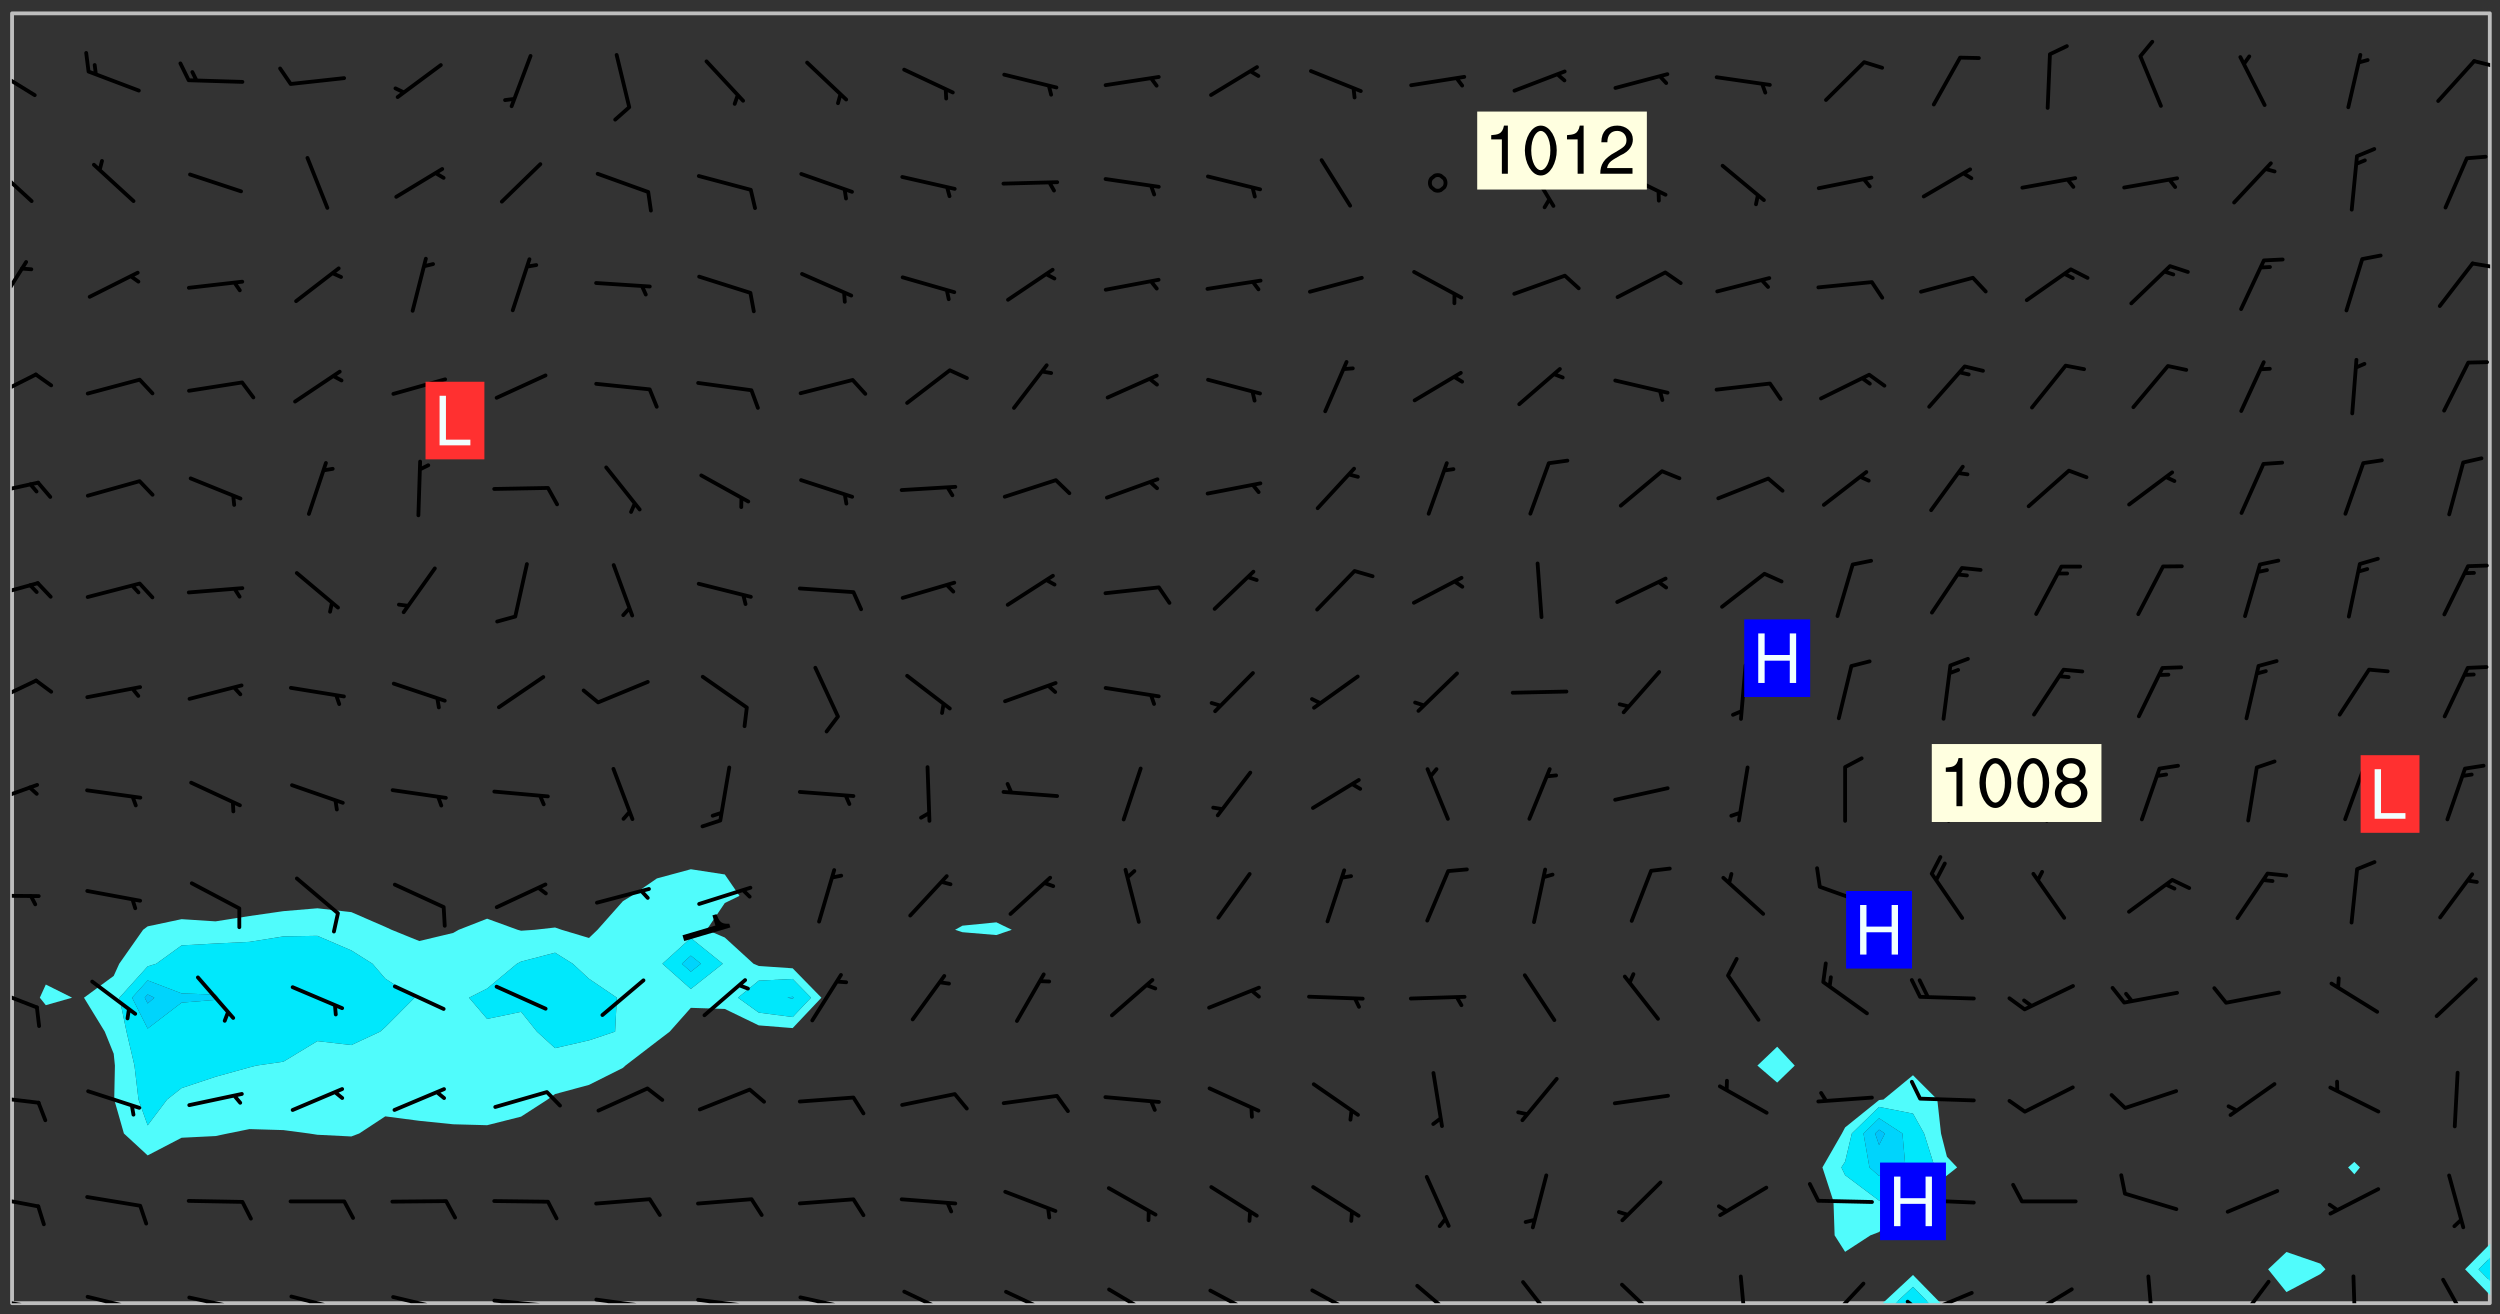 <svg xmlns="http://www.w3.org/2000/svg" role="img" xmlns:xlink="http://www.w3.org/1999/xlink" viewBox="142.45 309.95 326.84 171.84"><rect x="142.45" y="309.95" width="326.84" height="171.84" fill="#333333" stroke="none"/><defs><clipPath id="clip2"><path d="M 144 311.672 L 145 311.672 L 145 480.328 L 144 480.328 Z M 144 311.672"/></clipPath><clipPath id="clip3"><path d="M 144 311.672 L 468 311.672 L 468 480.328 L 144 480.328 Z M 144 311.672"/></clipPath><clipPath id="clip4"><path d="M 388 476 L 397 476 L 397 480.328 L 388 480.328 Z M 388 476"/></clipPath><clipPath id="clip5"><path d="M 390 478 L 395 478 L 395 480.328 L 390 480.328 Z M 390 478"/></clipPath><clipPath id="clip6"><path d="M 467 311.672 L 468 311.672 L 468 473 L 467 473 Z M 467 311.672"/></clipPath><clipPath id="clip7"><path d="M 144 479 L 148 479 L 148 480.328 L 144 480.328 Z M 144 479"/></clipPath><clipPath id="clip8"><path d="M 147 480 L 149 480 L 149 480.328 L 147 480.328 Z M 147 480"/></clipPath><clipPath id="clip9"><path d="M 153 479 L 161 479 L 161 480.328 L 153 480.328 Z M 153 479"/></clipPath><clipPath id="clip10"><path d="M 160 480 L 162 480 L 162 480.328 L 160 480.328 Z M 160 480"/></clipPath><clipPath id="clip11"><path d="M 166 479 L 175 479 L 175 480.328 L 166 480.328 Z M 166 479"/></clipPath><clipPath id="clip12"><path d="M 173 480 L 175 480 L 175 480.328 L 173 480.328 Z M 173 480"/></clipPath><clipPath id="clip13"><path d="M 172 480 L 174 480 L 174 480.328 L 172 480.328 Z M 172 480"/></clipPath><clipPath id="clip14"><path d="M 180 479 L 188 479 L 188 480.328 L 180 480.328 Z M 180 479"/></clipPath><clipPath id="clip15"><path d="M 187 480 L 189 480 L 189 480.328 L 187 480.328 Z M 187 480"/></clipPath><clipPath id="clip16"><path d="M 186 480 L 187 480 L 187 480.328 L 186 480.328 Z M 186 480"/></clipPath><clipPath id="clip17"><path d="M 193 479 L 201 479 L 201 480.328 L 193 480.328 Z M 193 479"/></clipPath><clipPath id="clip18"><path d="M 200 480 L 202 480 L 202 480.328 L 200 480.328 Z M 200 480"/></clipPath><clipPath id="clip19"><path d="M 199 480 L 201 480 L 201 480.328 L 199 480.328 Z M 199 480"/></clipPath><clipPath id="clip20"><path d="M 206 479 L 215 479 L 215 480.328 L 206 480.328 Z M 206 479"/></clipPath><clipPath id="clip21"><path d="M 213 480 L 216 480 L 216 480.328 L 213 480.328 Z M 213 480"/></clipPath><clipPath id="clip22"><path d="M 220 479 L 228 479 L 228 480.328 L 220 480.328 Z M 220 479"/></clipPath><clipPath id="clip23"><path d="M 227 480 L 229 480 L 229 480.328 L 227 480.328 Z M 227 480"/></clipPath><clipPath id="clip24"><path d="M 233 479 L 241 479 L 241 480.328 L 233 480.328 Z M 233 479"/></clipPath><clipPath id="clip25"><path d="M 240 480 L 242 480 L 242 480.328 L 240 480.328 Z M 240 480"/></clipPath><clipPath id="clip26"><path d="M 246 479 L 255 479 L 255 480.328 L 246 480.328 Z M 246 479"/></clipPath><clipPath id="clip27"><path d="M 252 480 L 254 480 L 254 480.328 L 252 480.328 Z M 252 480"/></clipPath><clipPath id="clip28"><path d="M 260 478 L 268 478 L 268 480.328 L 260 480.328 Z M 260 478"/></clipPath><clipPath id="clip29"><path d="M 273 478 L 281 478 L 281 480.328 L 273 480.328 Z M 273 478"/></clipPath><clipPath id="clip30"><path d="M 287 478 L 294 478 L 294 480.328 L 287 480.328 Z M 287 478"/></clipPath><clipPath id="clip31"><path d="M 300 478 L 308 478 L 308 480.328 L 300 480.328 Z M 300 478"/></clipPath><clipPath id="clip32"><path d="M 313 478 L 321 478 L 321 480.328 L 313 480.328 Z M 313 478"/></clipPath><clipPath id="clip33"><path d="M 327 477 L 334 477 L 334 480.328 L 327 480.328 Z M 327 477"/></clipPath><clipPath id="clip34"><path d="M 341 477 L 347 477 L 347 480.328 L 341 480.328 Z M 341 477"/></clipPath><clipPath id="clip35"><path d="M 354 477 L 360 477 L 360 480.328 L 354 480.328 Z M 354 477"/></clipPath><clipPath id="clip36"><path d="M 369 476 L 371 476 L 371 480.328 L 369 480.328 Z M 369 476"/></clipPath><clipPath id="clip37"><path d="M 381 477 L 387 477 L 387 480.328 L 381 480.328 Z M 381 477"/></clipPath><clipPath id="clip38"><path d="M 393 478 L 401 478 L 401 480.328 L 393 480.328 Z M 393 478"/></clipPath><clipPath id="clip39"><path d="M 391 479 L 394 479 L 394 480.328 L 391 480.328 Z M 391 479"/></clipPath><clipPath id="clip40"><path d="M 407 478 L 414 478 L 414 480.328 L 407 480.328 Z M 407 478"/></clipPath><clipPath id="clip41"><path d="M 406 480 L 409 480 L 409 480.328 L 406 480.328 Z M 406 480"/></clipPath><clipPath id="clip42"><path d="M 423 476 L 425 476 L 425 480.328 L 423 480.328 Z M 423 476"/></clipPath><clipPath id="clip43"><path d="M 434 477 L 440 477 L 440 480.328 L 434 480.328 Z M 434 477"/></clipPath><clipPath id="clip44"><path d="M 449 476 L 451 476 L 451 480.328 L 449 480.328 Z M 449 476"/></clipPath><clipPath id="clip45"><path d="M 461 477 L 466 477 L 466 480.328 L 461 480.328 Z M 461 477"/></clipPath><clipPath id="clip46"><path d="M 144 466 L 148 466 L 148 468 L 144 468 Z M 144 466"/></clipPath><clipPath id="clip47"><path d="M 144 453 L 148 453 L 148 455 L 144 455 Z M 144 453"/></clipPath><clipPath id="clip48"><path d="M 144 438 L 148 438 L 148 442 L 144 442 Z M 144 438"/></clipPath><clipPath id="clip49"><path d="M 144 426 L 148 426 L 148 428 L 144 428 Z M 144 426"/></clipPath><clipPath id="clip50"><path d="M 144 412 L 148 412 L 148 416 L 144 416 Z M 144 412"/></clipPath><clipPath id="clip51"><path d="M 144 398 L 148 398 L 148 403 L 144 403 Z M 144 398"/></clipPath><clipPath id="clip52"><path d="M 144 385 L 148 385 L 148 389 L 144 389 Z M 144 385"/></clipPath><clipPath id="clip53"><path d="M 144 372 L 148 372 L 148 375 L 144 375 Z M 144 372"/></clipPath><clipPath id="clip54"><path d="M 144 358 L 148 358 L 148 363 L 144 363 Z M 144 358"/></clipPath><clipPath id="clip55"><path d="M 144 343 L 147 343 L 147 351 L 144 351 Z M 144 343"/></clipPath><clipPath id="clip56"><path d="M 465 344 L 468 344 L 468 346 L 465 346 Z M 465 344"/></clipPath><clipPath id="clip57"><path d="M 144 331 L 147 331 L 147 337 L 144 337 Z M 144 331"/></clipPath><clipPath id="clip58"><path d="M 144 318 L 148 318 L 148 323 L 144 323 Z M 144 318"/></clipPath><clipPath id="clip59"><path d="M 465 317 L 468 317 L 468 319 L 465 319 Z M 465 317"/></clipPath><g id="surface2437" clip-path="url(#clip1)"><path fill="#fff" fill-opacity="0" fill-rule="evenodd" d="M 0 0 L 1000 0 L 1000 1000 L 0 1000 Z M 0 0"/><path fill="#d3d3d3" fill-opacity="0" fill-rule="evenodd" d="M162.152 355.867L161.918 356.16 161.977 356.395 162.094 356.566 162.27 356.801 162.562 357.148 162.676 357.207 162.793 357.035 162.852 356.801 163.027 356.625 163.492 356.449 164.191 356.449 164.426 356.742 164.715 357.559 164.773 357.734 164.949 357.965 165.301 358.199 166 358.898 166.172 359.074 166.406 359.422 166.641 359.832 166.93 360.414 167.34 360.879 167.57 361.113 167.805 361.289 167.922 361.52 168.098 361.812 168.27 362.977 168.27 363.211 168.328 363.5 168.387 363.617 168.504 363.734 168.852 364.145 168.969 364.316 169.145 364.492 169.32 364.727 169.438 364.898 169.609 365.25 169.668 365.484 169.902 365.891 170.137 365.832 169.961 366.008 169.902 366.938 169.32 366.938 169.086 366.824 168.738 366.938 168.621 367.055 168.562 367.348 168.504 367.523 168.387 367.695 167.922 367.988 167.863 368.223 167.805 368.336 167.805 368.98 167.863 369.152 167.863 369.562 167.922 369.621 167.922 370.027 167.98 370.434 168.098 370.609 168.156 370.668 168.387 371.309 168.328 371.602 168.328 372.301 168.27 372.883 168.27 373.117 168.211 373.348 168.156 373.699 168.156 375.621 168.211 375.738 168.637 375.738 168.27 375.855 168.246 376.207 169.137 377.375 170.879 377.914 172.219 378.273 172.219 378.812 172.309 379.621 172.844 380.336 174.363 380.605 175.254 380.52 175.344 381.684 175.879 381.863 177.039 381.684 179.094 380.699 180.254 380.336 182.133 380.16 183.828 379.98 183.648 380.699 182.133 380.785 180.883 380.875 180.078 381.145 179.004 381.953 179.273 382.672 179.809 383.57 179.629 384.195 179.363 385.004 179.629 386.082 180.254 386.98 181.059 387.16 182.309 386.98 182.043 387.703 182.141 388.207 182.195 388.5 182.195 388.672 182.254 388.965 182.254 389.371 182.43 389.488 182.781 389.605 183.188 389.605 183.48 389.43 183.594 389.312 183.652 389.195 183.77 388.965 183.828 388.789 184.18 388.324 184.41 388.148 184.586 388.09 184.762 388.148 184.82 388.324 184.938 389.312 184.992 389.781 185.051 389.953 185.168 390.188 185.344 390.246 186.16 390.305 186.449 390.305 186.566 390.539 186.625 390.945 186.684 391.297 186.684 392.402 186.801 392.695 186.918 393.043 187.207 393.742 187.383 394.094 187.965 394.848 188.316 395.023 188.488 395.082 188.957 395.316 189.598 395.781 189.945 396.016 190.238 396.191 190.531 396.246 190.762 396.309 191.578 396.656 191.871 396.832 191.984 397.004 192.336 397.355 192.453 397.531 192.977 398.172 192.977 398.461 193.035 398.812 193.035 399.16 193.094 399.512 193.152 399.801 193.27 399.859 193.441 399.918 193.617 399.918 194.199 400.152 194.375 400.27 194.551 400.559 194.727 400.793 194.84 401.027 195.133 401.258 195.25 401.375 195.25 401.785 195.309 401.84 195.598 402.074 195.832 402.191 195.891 402.309 196.008 402.48 196.066 402.598 196.297 402.832 196.355 403.008 196.59 403.066 196.707 403.125 196.59 403.238 196.531 403.355 196.531 403.473 196.414 403.766 196.297 404.055 196.297 404.637 196.473 404.754 196.59 404.812 196.648 404.93 196.766 405.047 196.879 405.105 197.055 405.453 197.113 405.805 197.172 406.211 197.172 406.387 197.113 406.562 196.996 407.262 196.996 407.434 197.113 407.609 197.406 407.902 197.812 407.902 197.988 408.02 198.105 408.191 198.223 408.484 198.223 408.719 197.695 408.719 197.465 408.484 197.23 408.484 197.055 408.543 196.996 409.242 197.055 409.59 197.172 409.766 197.348 410.176 197.465 410.406 197.754 410.875 197.93 410.93 198.453 410.93 198.688 410.988 199.445 411.629 199.504 411.922 199.504 412.156 199.562 412.215 199.793 412.562 199.793 412.914 199.676 413.086 199.676 413.379 199.969 413.668 200.262 413.844 200.434 413.902 200.727 414.078 201.02 414.195 201.602 414.602 201.891 414.836 202.184 415.012 202.402 415.172 202.418 415.184 202.648 415.359 203.289 415.883 203.465 416.117 203.582 416.293 203.758 416.469 203.871 416.641 203.871 417.281 203.988 417.457 204.457 417.574 205.039 417.691 205.273 417.75 205.504 417.863 205.797 417.98 205.91 418.039 206.496 418.391 206.785 418.562 206.961 418.625 207.137 418.68 207.312 418.738 208.012 419.09 208.301 419.266 208.535 419.32 208.824 419.496 209.059 419.613 209.699 420.02 209.992 420.137 210.164 420.195 210.398 420.254 210.809 420.312 211.039 420.371 211.273 420.488 211.332 420.66 210.922 420.836 211.391 420.895 211.449 421.188 211.562 421.422 211.738 421.477 211.973 421.535 212.148 421.594 212.555 421.711 213.195 421.945 213.312 422.117 213.371 422.352 213.371 422.527 213.312 422.645 213.254 423.051 213.488 423.285 213.605 423.344 213.953 423.461 214.594 423.691 214.77 423.809 215.059 423.926 215.234 424.102 215.469 424.566 216.051 425.672 216.227 425.848 216.574 426.023 216.75 426.141 217.102 426.258 218.148 426.781 218.383 426.84 218.848 426.953 219.141 427.012 219.605 427.188 220.363 427.77 220.598 428.004 220.945 428.469 221.121 428.645 221.41 428.879 222.227 429.578 222.52 429.754 222.809 430.043 223.102 430.219 223.395 430.508 224.09 431.148 224.266 431.324 224.559 431.559 224.848 431.793 225.316 432.082 225.957 432.664 226.305 432.898 226.539 433.191 226.887 433.539 227.238 434.004 228.172 434.996 228.52 435.402 228.637 435.578 228.871 435.637 228.984 435.754 229.629 435.93 229.859 436.043 230.094 436.102 230.387 436.277 230.617 436.395 231.551 437.094 231.957 437.5 232.191 437.676 232.598 437.852 232.832 437.969 233.648 438.316 233.996 438.551 234.23 438.668 234.523 438.957 234.754 439.074 235.512 439.426 235.863 439.598 236.094 439.656 236.387 439.773 236.621 439.832 237.492 440.008 238.309 440.008 238.777 440.238 238.949 440.297 239.824 440.996 240.289 441.113 240.582 441.172 240.758 441.23 240.988 441.289 241.457 441.348 241.805 441.406 242.156 441.465 242.562 441.523 242.855 441.523 243.027 441.582 243.027 441.812 243.203 441.988 243.496 441.988 243.844 442.047 244.195 442.105 244.895 442.223 245.535 442.223 246 441.988 246.293 441.812 246.465 441.695 246.875 441.523 247.164 441.348 248.098 440.883 248.566 440.59 249.09 440.297 249.555 440.125 250.02 439.949 251.07 439.484 251.359 439.367 251.77 439.25 252.059 439.133 252.586 438.957 254.102 438.258 254.684 437.91 254.973 437.852 255.266 437.793 255.613 437.676 256.488 437.445 256.84 437.328 256.953 437.328 257.188 437.27 258.062 437.035 258.297 436.977 259.109 436.977 259.461 436.918 260.277 436.801 260.449 436.742 260.801 436.688 261.094 436.629 261.324 436.57 262.141 436.395 262.316 436.336 262.664 436.336 262.898 436.277 263.363 436.16 264.121 435.988 264.355 435.93 264.703 435.93 265.113 435.812 265.402 435.754 266.688 435.695 266.977 435.695 267.387 435.637 267.617 435.578 267.793 435.578 268.668 435.461 269.074 435.461 269.484 435.344 269.832 435.344 270.184 435.23 271.055 435.172 272.805 435.172 273.852 435.461 274.262 435.578 274.551 435.695 274.902 435.812 275.191 435.93 276.242 436.102 276.531 436.16 276.824 436.16 277.117 436.219 277.289 436.277 277.699 436.336 277.871 436.395 277.988 436.453 278.105 436.453 278.223 436.512 278.574 436.57 278.688 436.57 279.098 436.637 281.02 437.031 282.945 437.426 284.465 437.875 286.16 438.594 288.305 439.398 289.91 438.68 291.34 437.875 292.5 436.797 293.75 436.348 296.785 435.629 298.66 435.27 300.805 433.922 303.039 432.668 305.539 431.41 307.234 430.961 309.02 430.781 310.18 430.512 310.805 431.051 312.145 430.781 312.859 429.793 313.844 428.449 314.289 428.27 315.094 427.91 316.969 427.371 318.754 426.922 320.004 426.652 321.164 426.562 322.863 426.473 324.824 426.203 326.074 426.113 326.613 426.113 327.238 426.023 328.129 426.023 330.273 425.844 332.684 425.664 335.273 425.574 336.969 425.754 338.578 425.844 340.008 426.203 341.168 426.922 343.043 427.91 344.203 429.438 344.469 430.152 345.098 430.242 345.453 431.141 345.988 431.68 346.523 433.207 347.598 433.566 348.133 433.566 347.328 434.102 347.418 435.809 348.133 438.504 349.023 439.309 349.918 440.297 350.633 441.555 352.418 442.094 353.938 441.914 354.293 443.258 355.902 442.453 356.883 441.914 357.152 442.184 357.469 441.969 357.688 441.824 358.488 442.273 358.938 441.914 359.293 441.914 359.828 441.645 360.367 440.926 360.902 440.656 361.527 439.668 362.688 440.117 363.527 440.488 364.922 441.105 366.617 440.926 368.223 440.926 370.008 441.016 370.188 439.309 370.723 437.965 371.527 438.234 372.02 439.082 372.422 439.488 372.332 440.027 372.332 440.387 373.047 440.836 373.758 440.566 375.188 440.566 375.547 441.555 375.992 442.812 376.707 444.156 377.957 444.785 379.652 445.414 380.367 445.234 380.547 444.695 381.527 444.605 381.977 444.965 382.062 446.223 381.797 446.852 381.262 447.031 381.262 447.57 381.977 448.555 382.242 449.094 383.227 450.082 384.027 451.16 383.762 451.52 383.672 452.418 383.047 454.75 382.691 456.816 382.602 458.609 382.422 459.328 382.332 459.867 382.332 461.305 381.352 463.188 380.992 464.895 380.457 465.793 379.652 466.961 379.387 467.5 381.441 468.754 381.527 469.113 381.172 469.652 381.082 469.473 381.082 470.281 381.172 471.719 380.727 472.434 379.652 472.527 379.387 473.242 379.922 474.141 380.727 474.859 381.887 475.668 383.227 475.938 383.672 476.297 383.316 476.746 381.527 476.656 380.277 476.207 379.562 475.488 378.938 475.398 378.762 478.988 378.574 480.297 467.934 480.297 467.934 311.703 412.664 311.703 412.664 360.785 413.426 360.91 416.715 361.453 418.738 364.289 418.738 367.043 421.09 367.375 423.438 367.707 427.488 367.707 426.109 371.867 424.086 372.574 422.062 373.277 421.52 373.621 418.926 375.238 418.738 375.355 416.715 373.277 415.984 370.535 413.312 368.457 411.938 364.957 411.871 364.875 409.914 362.203 412.664 360.785 412.664 311.703 294.422 311.703 294.422 403.117 294.539 403.148 294.672 403.16 294.746 403.234 294.852 403.281 294.941 403.34 295.027 403.398 295.117 403.457 295.414 403.754 295.473 403.844 295.504 403.961 295.531 404.078 295.547 404.215 295.516 404.332 295.457 404.422 295.398 404.508 295.355 404.613 295.309 404.715 295.281 404.836 295.281 404.98 295.457 405.25 295.605 405.398 295.68 405.484 295.754 405.559 295.797 405.664 295.859 405.754 295.918 405.84 295.961 405.945 296.02 406.035 296.066 406.137 296.109 406.242 296.168 406.328 296.285 406.508 296.359 406.582 296.422 406.668 296.48 406.758 296.523 406.863 296.582 406.953 296.641 407.039 296.703 407.129 296.762 407.219 296.805 407.32 296.922 407.5 296.996 407.574 297.055 407.66 297.129 407.734 297.219 407.793 297.324 407.84 297.473 407.84 297.605 407.824 297.738 407.84 297.84 407.793 297.914 407.719 297.961 407.617 297.945 407.484 297.945 407.336 297.898 407.23 297.871 407.113 297.824 407.012 297.797 406.891 297.754 406.789 297.691 406.699 297.648 406.598 297.605 406.492 297.574 406.375 297.559 406.242 297.547 406.105 297.633 406.047 297.691 405.961 297.812 405.93 297.855 406.035 297.871 406.168 297.871 406.285 297.93 406.387 297.988 406.477 298.078 406.535 298.227 406.684 298.285 406.773 298.328 406.879 298.316 406.98 298.402 407.039 298.508 407.086 298.594 407.145 298.684 407.203 298.758 407.277 298.641 407.305 298.535 407.352 298.449 407.41 298.375 407.484 298.316 407.574 298.254 407.66 298.227 407.781 298.18 407.883 298.137 407.988 298.105 408.105 298.094 408.238 298.078 408.371 298.078 408.52 298.105 408.637 298.152 408.742 298.195 408.844 298.254 408.934 298.328 409.008 298.418 409.066 298.492 409.141 298.582 409.199 298.641 409.289 298.684 409.395 298.73 409.496 298.848 409.527 298.98 409.543 299.129 409.543 299.246 409.512 299.352 409.555 299.395 409.66 299.441 409.762 299.469 409.883 299.5 410 299.527 410.117 299.559 410.238 299.586 410.355 299.691 410.398 299.793 410.445 299.926 410.43 300.074 410.578 300.137 410.664 300.211 410.738 300.281 410.812 300.371 410.875 300.477 410.918 300.578 410.961 300.695 410.992 300.832 411.008 300.949 410.977 301.023 410.902 301.051 410.785 301.039 410.652 301.008 410.531 300.98 410.414 301.023 410.309 301.141 410.309 301.23 410.371 301.348 410.398 301.496 410.398 301.629 410.414 301.777 410.414 301.91 410.43 302.043 410.414 302.191 410.414 302.324 410.398 302.457 410.387 302.594 410.398 302.711 410.371 302.844 410.355 303.035 410.297 302.977 410.473 302.961 410.605 302.934 410.727 302.918 410.859 302.859 410.945 302.727 410.961 302.621 411.008 302.516 411.051 302.398 411.082 302.281 411.109 302.016 411.141 301.867 411.141 301.734 411.156 301.66 411.23 301.719 411.316 301.867 411.465 301.984 411.645 302.059 411.715 302.148 411.777 302.238 411.836 302.324 411.895 302.414 411.953 302.516 411.996 302.621 412.059 302.727 412.102 302.812 412.16 302.918 412.207 303.02 412.25 303.199 412.367 303.258 412.457 303.215 412.559 303.168 412.664 303.184 412.797 303.406 413.02 303.465 413.109 303.508 413.211 303.539 413.332 303.582 413.434 303.598 413.566 303.629 413.684 303.641 413.82 303.672 413.938 303.82 414.086 303.922 414.129 304.027 414.172 304.145 414.203 304.277 414.219 304.414 414.234 304.531 414.234 304.648 414.203 304.738 414.145 304.781 414.039 304.828 413.938 304.871 413.832 304.902 413.715 304.914 413.582 304.914 413.434 304.902 413.301 304.887 413.168 304.855 413.051 304.812 412.945 304.766 412.84 304.723 412.738 304.68 412.633 304.664 412.5 304.68 412.367 304.707 412.25 304.738 412.133 304.766 412.012 304.812 411.91 304.902 411.852 304.988 411.789 305.062 411.715 305.152 411.656 305.375 411.434 305.434 411.348 305.508 411.273 305.625 411.094 305.684 411.008 305.684 410.859 305.609 410.785 305.508 410.738 305.402 410.695 305.301 410.652 305.242 410.562 305.195 410.457 305.168 410.34 305.258 410.281 305.375 410.25 305.477 410.207 305.656 410.09 305.805 409.941 305.816 409.809 305.805 409.703 305.715 409.645 305.582 409.66 305.434 409.66 305.301 409.676 305.168 409.66 305.047 409.629 304.961 409.57 304.887 409.496 304.828 409.406 304.766 409.32 304.648 409.141 304.59 409.055 304.621 408.934 304.707 408.875 304.828 408.844 304.887 408.758 304.887 408.637 304.855 408.52 304.797 408.43 304.738 408.344 304.691 408.238 304.664 408.121 304.648 407.988 304.707 407.898 304.781 407.824 304.871 407.766 304.988 407.586 305.062 407.512 305.121 407.426 305.27 407.277 305.391 407.246 305.523 407.23 305.656 407.246 305.73 407.32 305.773 407.426 305.789 407.559 305.758 407.676 305.641 407.707 305.508 407.719 305.359 407.867 305.316 407.973 305.27 408.074 305.242 408.195 305.211 408.312 305.211 408.461 305.242 408.578 305.285 408.684 305.344 408.773 305.418 408.844 305.492 408.918 305.609 408.949 305.73 408.977 305.848 408.949 305.98 408.934 306.098 408.934 306.188 408.992 306.262 409.066 306.309 409.172 306.367 409.258 306.469 409.305 306.602 409.32 306.707 409.363 306.793 409.422 306.781 409.527 306.707 409.602 306.527 409.719 306.469 409.809 306.379 409.867 306.309 409.941 306.234 410.016 306.172 410.105 306.145 410.223 306.129 410.355 306.145 410.488 306.129 410.621 306.129 410.77 306.145 410.902 306.172 411.02 306.203 411.141 306.277 411.215 306.367 411.273 306.453 411.332 306.543 411.391 306.66 411.422 306.66 411.508 306.559 411.555 306.469 411.613 306.203 411.645 306.086 411.672 305.938 411.672 305.832 411.715 305.73 411.762 305.672 411.852 305.609 412.086 305.598 412.219 305.566 412.34 305.551 412.473 305.551 412.766 305.539 412.898 305.551 413.035 305.566 413.168 305.699 413.184 305.832 413.195 305.953 413.227 306.039 413.285 306.113 413.359 306.16 413.465 306.203 413.566 306.219 413.699 306.219 414.145 306.203 414.277 306.203 414.723 306.234 414.988 306.262 415.105 306.277 415.238 306.309 415.355 306.395 415.566 306.426 415.832 306.426 415.98 306.395 416.098 306.367 416.215 306.336 416.336 306.309 416.453 306.277 416.57 306.246 416.691 306.234 416.824 306.219 416.957 306.309 417.016 306.426 416.984 306.527 417 306.574 417.105 306.543 417.371 306.543 417.812 306.5 417.918 306.453 418.023 306.41 418.125 306.367 418.23 306.309 418.316 306.277 418.438 306.234 418.555 306.203 418.672 306.188 418.805 306.203 418.938 306.262 419.027 306.367 419.074 306.453 419.133 306.512 419.219 306.5 419.355 306.469 419.473 306.426 419.574 306.426 420.02 306.41 420.152 306.41 420.301 306.379 420.418 306.336 420.523 306.309 420.641 306.262 420.746 306.219 420.848 306.188 420.969 306.16 421.086 306.129 421.219 306.098 421.336 306.07 421.453 306.027 421.559 305.996 421.676 305.965 421.797 305.953 421.93 305.938 422.062 305.938 422.359 305.965 422.477 305.965 422.625 306.012 423.023 306.039 423.141 306.098 423.23 306.219 423.262 306.367 423.262 306.5 423.246 306.559 423.336 306.559 423.453 306.5 423.543 306.41 423.602 306.309 423.645 306.203 423.691 306.113 423.75 306.027 423.809 305.891 423.824 305.773 423.793 305.641 423.777 305.539 423.824 305.477 423.91 305.465 424.047 305.449 424.18 305.418 424.297 305.391 424.414 305.375 424.547 305.344 424.668 305.344 424.965 305.359 425.098 305.391 425.215 305.391 425.363 305.402 425.496 305.402 425.645 305.375 425.762 305.328 425.863 305.301 425.984 305.27 426.102 305.211 426.191 305.137 426.266 305.035 426.309 304.93 426.355 304.812 426.383 304.691 426.414 304.59 426.367 304.648 426.281 304.754 426.234 304.781 426.117 304.812 426 304.84 425.879 304.871 425.762 304.871 425.613 304.887 425.48 304.855 425.363 304.812 425.258 304.707 425.273 304.633 425.348 304.531 425.391 304.441 425.453 304.367 425.527 304.324 425.629 304.309 425.762 304.277 425.879 304.25 426 304.219 426.117 304.191 426.234 304.16 426.355 304.133 426.473 304.102 426.59 304.059 426.695 303.969 426.754 303.879 426.754 303.762 426.723 303.73 426.637 303.746 426.5 303.715 426.383 303.715 426.234 303.703 426.102 303.703 425.953 303.641 425.719 303.613 425.598 303.57 425.496 303.523 425.391 303.465 425.305 303.406 425.215 303.363 425.109 303.301 425.023 303.152 424.875 303.082 424.801 302.977 424.754 302.871 424.711 302.77 424.668 302.473 424.371 302.383 424.297 302.297 424.238 302.191 424.195 302.102 424.133 302.016 424.074 301.91 424.031 301.82 423.973 301.734 423.91 301.66 423.84 301.555 423.793 301.469 423.734 301.363 423.691 301.273 423.629 301.172 423.586 301.066 423.543 300.98 423.484 300.875 423.438 300.77 423.395 300.668 423.348 300.578 423.289 300.477 423.246 300.371 423.203 300.281 423.141 300.164 423.113 300.031 423.098 299.898 423.113 299.75 423.113 299.617 423.129 299.5 423.098 299.41 423.039 299.336 422.965 299.246 422.906 299.145 422.859 298.996 422.859 298.875 422.832 298.773 422.789 298.699 422.715 298.582 422.535 298.492 422.477 298.391 422.434 298.301 422.371 298.195 422.328 298.105 422.27 298.02 422.211 297.914 422.164 297.855 422.078 297.797 421.988 297.754 421.883 297.707 421.781 297.633 421.707 297.547 421.648 297.473 421.574 297.383 421.516 297.16 421.293 297.117 421.188 297.086 420.922 297.191 420.879 297.336 420.879 297.441 420.922 297.516 420.996 297.605 421.055 297.691 421.113 297.797 421.16 297.887 421.219 298.035 421.367 298.105 421.441 298.254 421.59 298.316 421.676 298.391 421.75 298.477 421.809 298.551 421.883 298.641 421.945 298.73 422.004 298.816 422.062 299.086 422.238 299.188 422.285 299.293 422.328 299.395 422.371 299.441 422.297 299.5 422.211 299.574 422.137 299.645 422.062 299.75 422.105 299.824 422.18 299.883 422.27 299.926 422.371 299.973 422.477 300.016 422.582 300.137 422.609 300.254 422.582 300.328 422.492 300.371 422.387 300.43 422.297 300.504 422.223 300.609 422.18 300.727 422.152 300.859 422.164 300.949 422.223 301.098 422.371 301.156 422.461 301.199 422.566 301.246 422.668 301.289 422.773 301.332 422.875 301.438 422.922 301.543 422.965 301.676 422.98 301.762 422.922 301.82 422.832 301.895 422.758 302 422.715 302.117 422.742 302.223 422.789 302.324 422.832 302.43 422.875 302.531 422.922 302.711 423.039 302.711 423.156 302.695 423.289 302.711 423.422 302.727 423.559 302.785 423.645 302.887 423.691 303.008 423.719 303.125 423.75 303.273 423.75 303.391 423.719 303.449 423.629 303.629 423.512 303.688 423.422 303.762 423.348 303.82 423.262 303.938 423.082 304.117 422.965 304.234 422.996 304.324 423.055 304.367 423.129 304.352 423.262 304.352 423.379 304.441 423.438 304.59 423.438 304.723 423.422 304.855 423.41 305.121 423.379 305.227 423.336 305.344 423.305 305.465 423.277 305.539 423.203 305.609 423.129 305.672 423.039 305.656 422.934 305.609 422.832 305.508 422.789 305.402 422.773 305.285 422.801 305.02 422.832 304.871 422.832 304.797 422.758 304.707 422.699 304.59 422.668 304.473 422.641 304.34 422.625 304.191 422.625 304.059 422.641 303.762 422.641 303.656 422.594 303.508 422.445 303.465 422.344 303.406 422.254 303.629 422.031 303.715 421.973 303.82 421.93 303.938 421.898 304.07 421.883 304.203 421.898 304.34 421.914 304.441 421.957 304.574 421.945 304.664 421.883 304.766 421.84 304.828 421.75 304.781 421.648 304.691 421.59 304.574 421.559 304.473 421.516 304.414 421.426 304.352 421.336 304.352 421.219 304.367 421.086 304.473 421.039 304.547 420.969 304.547 420.848 304.457 420.789 304.426 420.672 304.516 420.613 304.59 420.539 304.633 420.434 304.691 420.344 304.738 420.242 304.754 420.109 304.754 419.961 304.707 419.855 304.664 419.754 304.574 419.695 304.441 419.68 304.34 419.637 304.203 419.621 304.086 419.59 303.641 419.59 303.508 419.574 303.375 419.562 303.242 419.547 303.125 419.516 302.977 419.516 302.844 419.5 302.711 419.488 302.445 419.457 302.324 419.414 302.238 419.355 302.164 419.281 302.164 419.133 302.176 419 302.281 418.953 302.383 418.91 302.516 418.895 302.668 418.895 302.801 418.879 303.094 418.879 303.215 418.91 303.316 418.953 303.406 419.012 303.641 419.074 303.762 419.027 303.852 418.969 303.953 418.926 304.086 418.91 304.191 418.953 304.293 419 304.426 419.012 304.547 418.984 304.691 418.984 304.812 418.953 304.93 418.926 305.035 418.879 305.109 418.805 305.195 418.746 305.344 418.598 305.402 418.512 305.449 418.406 305.477 418.289 305.492 418.184 305.391 418.141 305.301 418.082 305.184 418.051 305.078 418.008 304.988 417.945 304.914 417.859 304.84 417.785 304.738 417.742 304.633 417.695 304.531 417.652 304.473 417.562 304.426 417.461 304.34 417.25 304.277 417.164 304.219 417.074 304.145 417 304.059 416.941 303.789 416.941 303.672 416.973 303.582 417.031 303.48 417.074 303.348 417.09 303.242 417.074 303.215 416.957 303.152 416.867 303.035 416.836 302.934 416.793 302.785 416.645 302.754 416.527 302.738 416.422 302.812 416.348 302.992 416.23 303.109 416.203 303.227 416.172 303.363 416.188 303.465 416.23 303.57 416.273 303.672 416.32 303.777 416.363 303.895 416.395 304.027 416.41 304.145 416.438 304.277 416.453 304.383 416.438 304.473 416.379 304.398 416.305 304.293 416.262 304.219 416.188 304.145 416.098 303.996 415.949 303.91 415.891 303.82 415.832 303.746 415.758 303.656 415.699 303.555 415.652 303.434 415.625 303.332 415.578 303.227 415.535 303.109 415.504 303.008 415.461 302.887 415.43 302.738 415.43 302.621 415.461 302.516 415.504 302.43 415.566 302.25 415.684 302.164 415.742 302.074 415.801 301.969 415.848 301.883 415.906 301.777 415.949 301.676 415.992 301.57 416.039 301.496 416.113 301.438 416.203 301.379 416.289 301.332 416.395 301.273 416.48 301.199 416.555 301.066 416.543 300.949 416.512 300.832 416.512 300.758 416.586 300.668 416.645 300.594 416.719 300.504 416.777 300.418 416.836 300.312 416.883 300.211 416.926 300.074 416.941 299.973 416.898 299.824 416.75 299.719 416.703 299.633 416.703 299.527 416.75 299.426 416.793 299.305 416.824 299.188 416.793 299.113 416.719 299.113 416.602 299.145 416.48 299.219 416.41 299.277 416.32 299.352 416.246 299.469 416.215 299.574 416.172 299.867 416.172 300 416.156 300.137 416.141 300.238 416.098 300.328 416.039 300.43 415.992 300.52 415.934 300.652 415.922 300.742 415.98 300.875 415.992 300.965 415.934 301.051 415.875 301.156 415.832 301.246 415.773 301.332 415.711 301.422 415.652 301.57 415.504 301.629 415.418 301.688 415.328 301.793 415.285 301.926 415.27 302.043 415.297 302.164 415.328 302.223 415.27 302.281 415.18 302.312 414.914 302.34 414.797 302.445 414.809 302.578 414.824 302.68 414.781 302.77 414.723 302.828 414.633 302.902 414.559 302.961 414.469 303.008 414.367 303.02 414.234 303.008 414.102 302.961 413.996 302.812 413.848 302.754 413.758 302.695 413.672 302.652 413.566 302.652 413.121 302.668 412.988 302.668 412.84 302.68 412.707 302.621 412.648 302.531 412.707 302.43 412.664 302.25 412.547 302.164 412.488 302.102 412.398 302.043 412.309 301.969 412.234 301.883 412.176 301.762 412.207 301.66 412.219 301.555 412.266 301.469 412.324 301.363 412.367 301.215 412.516 301.125 412.574 301.039 412.633 300.949 412.695 300.844 412.738 300.711 412.754 300.711 412.633 300.816 412.59 300.934 412.559 301.008 412.488 301.051 412.383 301.051 412.234 301.023 412.117 300.875 411.969 300.742 411.953 300.594 411.953 300.477 411.984 300.371 412.027 300.27 412.07 300.18 412.133 300.062 412.16 299.988 412.086 300 411.953 299.957 411.852 299.914 411.746 299.824 411.688 299.707 411.715 299.586 411.746 299.469 411.777 299.367 411.82 299.246 411.852 299.145 411.895 299.039 411.938 298.949 411.996 298.848 412.012 298.848 411.895 298.863 411.762 298.805 411.672 298.73 411.715 298.582 411.863 298.523 411.953 298.449 412.027 298.402 412.133 298.359 412.234 298.285 412.309 298.227 412.398 298.152 412.473 298.094 412.559 298.02 412.633 297.93 412.695 297.855 412.766 297.781 412.84 297.68 412.855 297.547 412.871 297.441 412.828 297.441 412.707 297.59 412.559 297.633 412.457 297.691 412.367 297.738 412.266 297.781 412.16 297.84 412.07 297.871 411.953 297.914 411.852 297.945 411.73 297.973 411.613 298.02 411.508 298.062 411.406 298.105 411.301 298.18 411.23 298.27 411.168 298.359 411.109 298.461 411.066 298.758 411.066 299.023 411.035 299.129 410.992 299.055 410.918 298.938 410.887 298.832 410.844 298.742 410.785 298.641 410.738 298.551 410.68 298.449 410.637 298.344 410.594 298.254 410.531 298.168 410.473 298.062 410.43 297.961 410.387 297.84 410.355 297.723 410.324 297.621 410.281 297.5 410.25 297.398 410.207 297.309 410.148 297.266 410.043 297.25 409.91 297.352 409.867 297.484 409.852 297.621 409.867 297.754 409.852 297.855 409.809 297.914 409.719 297.93 409.613 297.84 409.555 297.766 409.48 297.664 409.438 297.574 409.379 297.426 409.23 297.383 409.125 297.367 408.992 297.367 408.699 297.309 408.609 297.219 408.551 297.145 408.477 297.102 408.371 297.07 408.254 297.012 408.164 296.938 408.09 296.82 408.062 296.746 407.988 296.656 407.93 296.566 407.867 296.48 407.809 296.406 407.734 296.348 407.648 296.301 407.543 296.215 407.484 296.066 407.336 295.871 407.277 295.738 407.293 295.637 407.336 295.562 407.41 295.516 407.512 295.473 407.617 295.414 407.707 295.355 407.793 295.059 408.09 294.969 408.148 294.883 408.148 294.82 408.062 294.777 407.957 294.809 407.84 294.867 407.75 294.895 407.633 294.883 407.5 294.793 407.438 294.688 407.484 294.57 407.512 294.453 407.543 294.184 407.719 294.082 407.766 293.965 407.793 293.859 407.84 293.77 407.898 293.668 407.941 293.609 407.855 293.562 407.75 293.578 407.617 293.625 407.512 293.695 407.438 293.77 407.367 293.828 407.277 293.828 407.129 293.785 407.023 293.547 407.023 293.445 407.07 293.414 407.188 293.387 407.305 293.355 407.426 293.281 407.469 293.148 407.484 293.074 407.438 293.031 407.336 292.988 407.23 292.941 407.129 292.898 407.023 292.777 407.055 292.676 407.098 292.543 407.113 292.426 407.145 292.32 407.188 292.23 407.246 292.129 407.293 292.008 407.32 291.875 407.336 291.773 407.293 291.715 407.203 291.668 407.098 291.625 406.996 291.582 406.891 291.582 406.773 291.641 406.684 291.727 406.625 291.906 406.508 292.008 406.461 292.113 406.418 292.219 406.359 292.32 406.316 292.41 406.254 292.512 406.211 292.617 406.152 292.719 406.105 292.809 406.047 292.914 406.004 293.016 405.961 293.105 405.898 293.207 405.855 293.344 405.84 293.461 405.871 293.562 405.914 293.684 405.945 293.785 405.988 293.891 406.035 293.992 406.078 294.098 406.121 294.199 406.168 294.305 406.211 294.406 406.254 294.512 406.301 294.598 406.359 294.703 406.402 294.82 406.434 294.926 406.477 295.027 406.523 295.117 406.582 295.223 406.625 295.324 406.668 295.43 406.715 295.547 406.742 295.648 406.789 295.77 406.816 295.918 406.816 296.004 406.758 296.02 406.656 296.078 406.566 296.051 406.449 295.977 406.375 295.859 406.195 295.785 406.121 295.695 406.047 295.516 405.93 295.43 405.871 295.324 405.828 295.223 405.781 294.953 405.605 294.895 405.516 294.82 405.441 294.762 405.352 294.719 405.25 294.688 405.133 294.672 404.996 294.672 404.434 294.66 404.301 294.645 404.168 294.613 404.051 294.598 403.918 294.586 403.785 294.555 403.664 294.332 403.441 294.273 403.355 294.258 403.25 294.289 403.133 294.422 403.117 294.422 311.703 172.992 311.703 172.992 313.156 172.934 313.391 172.582 314.441 172.41 314.965 172.293 315.312 172.117 315.723 172 315.895 171.766 316.188 171.535 316.246 171.184 316.246 171.066 316.305 170.836 316.711 170.836 317.004 170.953 317.18 171.184 317.41 171.301 317.645 171.941 318.402 172.234 318.867 172.41 319.102 172.641 319.453 172.875 319.801 173.516 320.617 173.691 321.082 173.863 321.492 173.98 322.188 174.156 322.656 174.273 324.055 174.332 324.52 174.332 325.395 174.449 326.441 174.449 331.223 174.391 331.688 174.039 332.969 173.863 333.492 173.75 333.902 173.398 334.832 172.934 336 172.699 336.582 172.582 336.758 172.41 337.105 172.234 337.512 171.883 338.328 171.824 338.621 171.711 338.914 171.594 339.203 171.535 339.379 171.418 340.254 171.359 340.66 171.301 340.777 171.242 340.953 171.184 341.125 170.953 341.652 170.836 341.824 170.836 342.059 170.719 342.293 170.66 342.465 170.484 343.051 170.484 343.34 170.426 343.516 170.426 343.809 170.367 343.922 170.309 344.449 170.309 344.621 170.254 344.855 170.254 347.477 170.078 348.293 169.961 348.469 169.785 348.703 169.668 348.875 169.555 349.109 168.969 350.043 168.738 350.332 168.445 350.797 168.27 351.031 167.98 351.383 167.629 352.082 167.516 352.312 167.34 352.723 167.164 352.953 166.758 353.48 165.941 354.18 165.648 354.352 165.359 354.586 165.184 354.703 165.008 354.879 164.484 355.285 163.957 355.461 163.785 355.637 163.551 355.691 162.91 355.867 162.152 355.867M174.363 386.891L173.289 387.34 173.648 388.234 174.898 387.52 175.344 386.98 174.363 386.891"/><path fill="#d3d3d3" fill-opacity="0" fill-rule="evenodd" d="M201.508 416.598L200.613 416.598 201.062 417.227 202.043 417.586 202.848 417.496 203.293 416.508 203.117 416.598 202.402 416.242 201.508 416.598M356.129 475.668L356.07 475.145 356.07 474.852 356.184 474.559 356.242 474.328 356.711 473.859 356.824 473.859 356.941 473.746 357.059 473.688 357.234 473.688 357.469 473.629 357.816 473.629 358.051 473.688 358.168 473.746 358.398 473.918 358.457 474.094 358.574 474.676 358.574 474.969 358.457 475.145 358.285 475.434 358.109 475.609 357.582 476.133 357.352 476.367 357.234 476.426 357.059 476.426 356.941 476.367 356.535 476.074 356.359 475.957 356.242 475.898 356.184 475.785 356.129 475.668M362.77 464.711L362.711 464.539 362.711 463.43 362.77 463.258 362.945 463.199 363.117 463.141 363.293 463.141 363.527 463.082 363.645 463.141 363.703 463.84 363.645 464.012 363.527 464.188 363.41 464.246 363.176 464.77 363.062 464.828 362.828 464.828 362.77 464.711M372.383 450.32L372.266 450.145 372.266 449.445 372.559 448.57 372.676 448.398 372.852 448.047 372.965 447.816 373.082 447.523 373.434 446.766 373.551 446.535 373.723 446.301 373.898 446.301 374.016 446.242 374.656 446.242 374.773 446.301 375.008 446.535 375.18 446.648 375.531 446.941 375.648 447.059 375.762 447.234 375.762 447.348 375.879 447.406 375.996 447.523 375.996 448.223 375.938 448.398 375.938 448.629 375.879 448.805 375.531 449.855 375.414 450.086 375.297 450.32 375.18 450.379 374.949 450.613 374.309 450.902 373.434 450.902 373.023 450.785 372.383 450.32"/><path fill="none" stroke="#bebebe" stroke-linecap="round" stroke-linejoin="round" stroke-miterlimit="10" stroke-width=".5" d="M 431.957 354.305 L 108.027 354.305 L 108.027 185.68 L 431.957 185.68 L 431.957 354.305" transform="matrix(1 0 0 -1 36 666)"/><g clip-path="url(#clip2)"><path fill="#fff" fill-opacity="0" fill-rule="evenodd" d="M 144 475.891 L 144 480.328 L 144.004 480.328 L 144 480.328 L 144 311.672 L 144.004 311.672 L 144 311.672 L 144 475.891"/></g><g clip-path="url(#clip3)"><path fill="#fff" fill-opacity="0" fill-rule="evenodd" d="M 144.004 480.328 L 144.004 311.672 L 148.438 311.672 L 148.438 438.664 L 147.656 440.383 L 148.438 441.363 L 151.879 440.383 L 148.438 438.664 L 148.438 311.672 L 232.766 311.672 L 232.766 423.59 L 228.328 424.793 L 225.016 427.07 L 223.891 427.762 L 220.566 431.508 L 219.453 432.578 L 215.879 431.508 L 215.016 431.207 L 212.352 431.508 L 210.574 431.629 L 210.125 431.508 L 206.137 430.055 L 202.418 431.508 L 201.699 431.918 L 197.262 432.977 L 193.645 431.508 L 192.82 431.125 L 188.383 429.199 L 183.945 428.695 L 179.508 429.07 L 175.066 429.707 L 170.629 430.406 L 166.191 430.117 L 161.754 431.059 L 161.156 431.508 L 158.039 435.945 L 157.316 437.535 L 153.43 440.383 L 156.145 444.82 L 157.316 447.715 L 157.473 449.262 L 157.383 453.699 L 158.648 458.137 L 161.754 461.004 L 166.191 458.695 L 170.629 458.473 L 172.23 458.137 L 175.066 457.562 L 179.508 457.695 L 182.855 458.137 L 183.945 458.305 L 188.383 458.527 L 189.414 458.137 L 192.82 455.898 L 197.262 456.48 L 201.699 456.934 L 206.137 457.055 L 210.574 455.934 L 214.035 453.699 L 215.016 452.984 L 219.453 451.785 L 223.891 449.559 L 224.211 449.262 L 228.328 446.102 L 230.008 444.82 L 232.766 441.711 L 237.207 441.855 L 241.645 444.004 L 246.082 444.359 L 249.836 440.383 L 246.082 436.543 L 241.645 436.238 L 240.961 435.945 L 237.207 432.516 L 234.844 431.508 L 237.207 428.008 L 239.129 427.07 L 237.207 424.273 L 232.766 423.59 L 232.766 311.672 L 272.711 311.672 L 272.711 430.531 L 268.273 430.969 L 267.312 431.508 L 268.273 431.824 L 272.711 432.195 L 274.727 431.508 L 272.711 430.531 L 272.711 311.672 L 374.793 311.672 L 374.793 446.793 L 372.203 449.262 L 374.793 451.484 L 377.086 449.262 L 374.793 446.793 L 374.793 311.672 L 392.547 311.672 L 392.547 450.52 L 388.684 453.699 L 388.109 453.77 L 383.672 457.344 L 383.254 458.137 L 380.707 462.574 L 382.152 467.016 L 382.301 471.453 L 383.672 473.609 L 386.984 471.453 L 388.109 471.023 L 392.098 467.016 L 392.547 466.832 L 396.984 463.629 L 398.316 462.574 L 396.984 461.172 L 396.211 458.137 L 395.723 453.699 L 392.547 450.52 L 392.547 311.672 L 441.371 311.672 L 441.371 473.629 L 438.977 475.891 L 441.371 478.871 L 445.809 476.516 L 446.473 475.891 L 445.809 475.156 L 441.371 473.629 L 441.371 311.672 L 450.246 311.672 L 450.246 461.848 L 449.43 462.574 L 450.246 463.473 L 450.984 462.574 L 450.246 461.848 L 450.246 311.672 L 467.996 311.672 L 467.996 472.578 L 464.723 475.891 L 467.996 479.262 L 467.996 480.328 L 396.16 480.328 L 392.547 476.633 L 388.582 480.328 L 144.004 480.328"/></g><path fill="#50fcfc" fill-rule="evenodd" d="M148.438 441.363L147.656 440.383 148.438 438.664 151.879 440.383 148.438 441.363M156.145 444.82L153.43 440.383 157.316 437.535 158.039 435.945 161.156 431.508 161.754 431.059 166.191 430.117 170.629 430.406 175.066 429.707 179.508 429.07 183.945 428.695 183.945 432.297 179.508 432.371 175.066 433.086 170.629 433.301 166.191 433.547 162.879 435.945 161.754 436.289 158.066 440.383 158.988 444.82 160.031 449.262 160.555 453.699 161.754 457.074 164.293 453.699 166.191 452.203 170.629 450.723 175.066 449.492 175.953 449.262 179.508 448.746 183.945 446.059 188.383 446.578 192.152 444.82 192.82 444.227 196.656 440.383 192.82 437.891 191.148 435.945 188.383 434.203 183.945 432.297 183.945 428.695 188.383 429.199 192.82 431.125 193.645 431.508 197.262 432.977 201.699 431.918 202.418 431.508 206.137 430.055 210.125 431.508 210.574 431.629 212.352 431.508 215.016 431.207 215.016 434.5 210.574 435.664 210.035 435.945 206.137 439.188 203.77 440.383 206.137 443.16 210.574 442.234 212.645 444.82 215.016 446.98 219.453 445.961 222.867 444.82 223.094 440.383 219.453 437.91 217.332 435.945 215.016 434.5 215.016 431.207 215.879 431.508 219.453 432.578 220.566 431.508 223.891 427.762 225.016 427.07 228.328 424.793 232.766 423.59 232.766 432.582 229.051 435.945 232.766 439.246 236.941 435.945 232.766 432.582 232.766 423.59 237.207 424.273 239.129 427.07 237.207 428.008 234.844 431.508 237.207 432.516 240.961 435.945 241.645 436.238 246.082 436.543 246.082 437.934 241.645 438.156 238.926 440.383 241.645 442.332 246.082 442.918 248.477 440.383 246.082 437.934 246.082 436.543 249.836 440.383 246.082 444.359 241.645 444.004 237.207 441.855 232.766 441.711 230.008 444.82 228.328 446.102 224.211 449.262 223.891 449.559 219.453 451.785 215.016 452.984 214.035 453.699 210.574 455.934 206.137 457.055 201.699 456.934 197.262 456.48 192.82 455.898 189.414 458.137 188.383 458.527 183.945 458.305 182.855 458.137 179.508 457.695 175.066 457.562 172.23 458.137 170.629 458.473 166.191 458.695 161.754 461.004 158.648 458.137 157.383 453.699 157.473 449.262 157.316 447.715 156.145 444.82"/><path fill="#00e8fc" fill-rule="evenodd" d="M 158.988 444.82 L 158.066 440.383 L 161.754 436.289 L 161.754 438.125 L 159.719 440.383 L 161.754 444.422 L 166.191 441.031 L 170.629 440.668 L 170.996 440.383 L 170.629 439.984 L 166.191 439.824 L 161.754 438.125 L 161.754 436.289 L 162.879 435.945 L 166.191 433.547 L 170.629 433.301 L 175.066 433.086 L 179.508 432.371 L 183.945 432.297 L 188.383 434.203 L 191.148 435.945 L 192.82 437.891 L 196.656 440.383 L 192.82 444.227 L 192.152 444.82 L 188.383 446.578 L 183.945 446.059 L 179.508 448.746 L 175.953 449.262 L 175.066 449.492 L 170.629 450.723 L 166.191 452.203 L 164.293 453.699 L 161.754 457.074 L 160.555 453.699 L 160.031 449.262 L 158.988 444.82"/><path fill="#00d4fc" fill-rule="evenodd" d="M 161.754 444.422 L 159.719 440.383 L 161.754 438.125 L 161.754 439.961 L 161.371 440.383 L 161.754 441.141 L 162.629 440.383 L 161.754 439.961 L 161.754 438.125 L 166.191 439.824 L 170.629 439.984 L 170.996 440.383 L 170.629 440.668 L 166.191 441.031 L 161.754 444.422"/><path fill="#00c4fc" fill-rule="evenodd" d="M 161.754 441.141 L 161.371 440.383 L 161.754 439.961 L 162.629 440.383 L 161.754 441.141"/><path fill="#00e8fc" fill-rule="evenodd" d="M206.137 443.16L203.77 440.383 206.137 439.188 210.035 435.945 210.574 435.664 215.016 434.5 217.332 435.945 219.453 437.91 223.094 440.383 222.867 444.82 219.453 445.961 215.016 446.98 212.645 444.82 210.574 442.234 206.137 443.16M232.766 439.246L229.051 435.945 232.766 432.582 232.766 434.883 231.59 435.945 232.766 436.988 234.086 435.945 232.766 434.883 232.766 432.582 236.941 435.945 232.766 439.246"/><path fill="#00d4fc" fill-rule="evenodd" d="M 232.766 436.988 L 231.59 435.945 L 232.766 434.883 L 234.086 435.945 L 232.766 436.988"/><path fill="#00e8fc" fill-rule="evenodd" d="M 241.645 442.332 L 238.926 440.383 L 241.645 438.156 L 246.082 437.934 L 246.082 440.254 L 245.391 440.383 L 246.082 440.516 L 246.207 440.383 L 246.082 440.254 L 246.082 437.934 L 248.477 440.383 L 246.082 442.918 L 241.645 442.332"/><path fill="#00d4fc" fill-rule="evenodd" d="M 246.082 440.516 L 245.391 440.383 L 246.082 440.254 L 246.207 440.383 L 246.082 440.516"/><path fill="#50fcfc" fill-rule="evenodd" d="M268.273 431.824L267.312 431.508 268.273 430.969 272.711 430.531 274.727 431.508 272.711 432.195 268.273 431.824M374.793 451.484L372.203 449.262 374.793 446.793 377.086 449.262 374.793 451.484M382.152 467.016L380.707 462.574 383.254 458.137 383.672 457.344 388.109 453.77 388.109 454.664 384.551 458.137 383.672 461.82 383.184 462.574 383.672 463.586 388.109 466.91 392.547 465.129 395.395 462.574 394 458.137 392.547 455.539 388.109 454.664 388.109 453.77 388.684 453.699 392.547 450.52 395.723 453.699 396.211 458.137 396.984 461.172 398.316 462.574 396.984 463.629 392.547 466.832 392.098 467.016 388.109 471.023 386.984 471.453 383.672 473.609 382.301 471.453 382.152 467.016"/><path fill="#00e8fc" fill-rule="evenodd" d="M 383.672 463.586 L 383.184 462.574 L 383.672 461.82 L 384.551 458.137 L 388.109 454.664 L 388.109 456.148 L 386.074 458.137 L 386.855 462.574 L 388.109 463.691 L 391.562 462.574 L 391.164 458.137 L 388.109 456.148 L 388.109 454.664 L 392.547 455.539 L 394 458.137 L 395.395 462.574 L 392.547 465.129 L 388.109 466.91 L 383.672 463.586"/><path fill="#00d4fc" fill-rule="evenodd" d="M 386.855 462.574 L 386.074 458.137 L 388.109 456.148 L 388.109 457.637 L 387.598 458.137 L 388.109 459.648 L 388.879 458.137 L 388.109 457.637 L 388.109 456.148 L 391.164 458.137 L 391.562 462.574 L 388.109 463.691 L 386.855 462.574"/><path fill="#00c4fc" fill-rule="evenodd" d="M 388.109 459.648 L 387.598 458.137 L 388.109 457.637 L 388.879 458.137 L 388.109 459.648"/><g clip-path="url(#clip4)"><path fill="#50fcfc" fill-rule="evenodd" d="M 388.582 480.328 L 390.25 480.328 L 392.547 478.188 L 394.641 480.328 L 396.16 480.328 L 392.547 476.633 L 388.582 480.328"/></g><g clip-path="url(#clip5)"><path fill="#00e8fc" fill-rule="evenodd" d="M 390.25 480.328 L 392.547 478.188 L 394.641 480.328 L 390.25 480.328"/></g><path fill="#50fcfc" fill-rule="evenodd" d="M441.371 478.871L438.977 475.891 441.371 473.629 445.809 475.156 446.473 475.891 445.809 476.516 441.371 478.871M450.246 463.473L449.43 462.574 450.246 461.848 450.984 462.574 450.246 463.473M467.996 479.262L464.723 475.891 467.996 472.578 467.996 474.363 466.488 475.891 467.996 477.445 467.996 479.262"/><path fill="#00e8fc" fill-rule="evenodd" d="M 467.996 477.445 L 466.488 475.891 L 467.996 474.363 L 467.996 477.445"/><path fill="#50fcfc" fill-rule="evenodd" d="M 467.996 477.445 L 467.996 479.262 L 468 479.262 L 468 477.449 L 467.996 477.445"/><path fill="#00e8fc" fill-rule="evenodd" d="M 467.996 474.363 L 467.996 477.445 L 468 477.449 L 468 474.359 L 467.996 474.363"/><path fill="#50fcfc" fill-rule="evenodd" d="M 467.996 472.578 L 467.996 474.363 L 468 474.359 L 468 472.574 L 467.996 472.578"/><g clip-path="url(#clip6)"><path fill="#fff" fill-opacity="0" fill-rule="evenodd" d="M 467.996 311.672 L 468 311.672 L 468 472.574 L 468 311.672 L 467.996 311.672"/></g><path fill="#fff" fill-opacity="0" fill-rule="evenodd" d="M 229.008 429.652 L 230.656 435.254 L 240.211 432.438 L 238.562 426.836 L 229.008 429.652"/><path fill-rule="evenodd" d="M 237.793 430.711 L 237.938 431.199 L 231.898 432.977 L 231.676 432.223 L 235.98 430.953 L 235.59 429.621 L 236.121 429.465 L 236.344 429.984 L 236.465 430.211 L 236.617 430.406 L 236.809 430.559 L 237.059 430.668 L 237.383 430.719 L 237.793 430.711"/><g clip-path="url(#clip7)"><path fill="none" stroke="#000" stroke-linecap="round" stroke-linejoin="round" stroke-miterlimit="10" stroke-width=".5" d="M 111.449 185 L 104.551 186.344" transform="matrix(1 0 0 -1 36 666)"/></g><g clip-path="url(#clip8)"><path fill="none" stroke="#000" stroke-linecap="round" stroke-linejoin="round" stroke-miterlimit="10" stroke-width=".5" d="M 111.449 185 L 112.164 182.652" transform="matrix(1 0 0 -1 36 666)"/></g><g clip-path="url(#clip9)"><path fill="none" stroke="#000" stroke-linecap="round" stroke-linejoin="round" stroke-miterlimit="10" stroke-width=".5" d="M 124.727 184.832 L 117.902 186.512" transform="matrix(1 0 0 -1 36 666)"/></g><g clip-path="url(#clip10)"><path fill="none" stroke="#000" stroke-linecap="round" stroke-linejoin="round" stroke-miterlimit="10" stroke-width=".5" d="M 124.727 184.832 L 125.328 182.449" transform="matrix(1 0 0 -1 36 666)"/></g><g clip-path="url(#clip11)"><path fill="none" stroke="#000" stroke-linecap="round" stroke-linejoin="round" stroke-miterlimit="10" stroke-width=".5" d="M 138.062 184.926 L 131.195 186.418" transform="matrix(1 0 0 -1 36 666)"/></g><g clip-path="url(#clip12)"><path fill="none" stroke="#000" stroke-linecap="round" stroke-linejoin="round" stroke-miterlimit="10" stroke-width=".5" d="M 138.062 184.926 L 138.73 182.566" transform="matrix(1 0 0 -1 36 666)"/></g><g clip-path="url(#clip13)"><path fill="none" stroke="#000" stroke-linecap="round" stroke-linejoin="round" stroke-miterlimit="10" stroke-width=".5" d="M 137.066 185.145 L 137.398 183.961" transform="matrix(1 0 0 -1 36 666)"/></g><g clip-path="url(#clip14)"><path fill="none" stroke="#000" stroke-linecap="round" stroke-linejoin="round" stroke-miterlimit="10" stroke-width=".5" d="M 151.348 184.797 L 144.543 186.547" transform="matrix(1 0 0 -1 36 666)"/></g><g clip-path="url(#clip15)"><path fill="none" stroke="#000" stroke-linecap="round" stroke-linejoin="round" stroke-miterlimit="10" stroke-width=".5" d="M 151.348 184.797 L 151.922 182.41" transform="matrix(1 0 0 -1 36 666)"/></g><g clip-path="url(#clip16)"><path fill="none" stroke="#000" stroke-linecap="round" stroke-linejoin="round" stroke-miterlimit="10" stroke-width=".5" d="M 150.359 185.051 L 150.645 183.859" transform="matrix(1 0 0 -1 36 666)"/></g><g clip-path="url(#clip17)"><path fill="none" stroke="#000" stroke-linecap="round" stroke-linejoin="round" stroke-miterlimit="10" stroke-width=".5" d="M 164.68 184.859 L 157.844 186.484" transform="matrix(1 0 0 -1 36 666)"/></g><g clip-path="url(#clip18)"><path fill="none" stroke="#000" stroke-linecap="round" stroke-linejoin="round" stroke-miterlimit="10" stroke-width=".5" d="M 164.68 184.859 L 165.297 182.484" transform="matrix(1 0 0 -1 36 666)"/></g><g clip-path="url(#clip19)"><path fill="none" stroke="#000" stroke-linecap="round" stroke-linejoin="round" stroke-miterlimit="10" stroke-width=".5" d="M 163.684 185.094 L 163.992 183.906" transform="matrix(1 0 0 -1 36 666)"/></g><g clip-path="url(#clip20)"><path fill="none" stroke="#000" stroke-linecap="round" stroke-linejoin="round" stroke-miterlimit="10" stroke-width=".5" d="M 178.07 185.324 L 171.078 186.02" transform="matrix(1 0 0 -1 36 666)"/></g><g clip-path="url(#clip21)"><path fill="none" stroke="#000" stroke-linecap="round" stroke-linejoin="round" stroke-miterlimit="10" stroke-width=".5" d="M 178.07 185.324 L 179.004 183.055" transform="matrix(1 0 0 -1 36 666)"/></g><g clip-path="url(#clip22)"><path fill="none" stroke="#000" stroke-linecap="round" stroke-linejoin="round" stroke-miterlimit="10" stroke-width=".5" d="M 191.371 185.191 L 184.41 186.148" transform="matrix(1 0 0 -1 36 666)"/></g><g clip-path="url(#clip23)"><path fill="none" stroke="#000" stroke-linecap="round" stroke-linejoin="round" stroke-miterlimit="10" stroke-width=".5" d="M 191.371 185.191 L 192.219 182.891" transform="matrix(1 0 0 -1 36 666)"/></g><g clip-path="url(#clip24)"><path fill="none" stroke="#000" stroke-linecap="round" stroke-linejoin="round" stroke-miterlimit="10" stroke-width=".5" d="M 204.691 185.223 L 197.719 186.117" transform="matrix(1 0 0 -1 36 666)"/></g><g clip-path="url(#clip25)"><path fill="none" stroke="#000" stroke-linecap="round" stroke-linejoin="round" stroke-miterlimit="10" stroke-width=".5" d="M 204.691 185.223 L 205.559 182.93" transform="matrix(1 0 0 -1 36 666)"/></g><g clip-path="url(#clip26)"><path fill="none" stroke="#000" stroke-linecap="round" stroke-linejoin="round" stroke-miterlimit="10" stroke-width=".5" d="M 217.949 184.906 L 211.09 186.438" transform="matrix(1 0 0 -1 36 666)"/></g><g clip-path="url(#clip27)"><path fill="none" stroke="#000" stroke-linecap="round" stroke-linejoin="round" stroke-miterlimit="10" stroke-width=".5" d="M 216.953 185.129 L 217.277 183.945" transform="matrix(1 0 0 -1 36 666)"/></g><g clip-path="url(#clip28)"><path fill="none" stroke="#000" stroke-linecap="round" stroke-linejoin="round" stroke-miterlimit="10" stroke-width=".5" d="M 231.004 184.156 L 224.668 187.188" transform="matrix(1 0 0 -1 36 666)"/></g><g clip-path="url(#clip29)"><path fill="none" stroke="#000" stroke-linecap="round" stroke-linejoin="round" stroke-miterlimit="10" stroke-width=".5" d="M 244.332 184.176 L 237.973 187.168" transform="matrix(1 0 0 -1 36 666)"/></g><g clip-path="url(#clip30)"><path fill="none" stroke="#000" stroke-linecap="round" stroke-linejoin="round" stroke-miterlimit="10" stroke-width=".5" d="M 257.484 183.875 L 251.445 187.469" transform="matrix(1 0 0 -1 36 666)"/></g><g clip-path="url(#clip31)"><path fill="none" stroke="#000" stroke-linecap="round" stroke-linejoin="round" stroke-miterlimit="10" stroke-width=".5" d="M 270.879 184.012 L 264.684 187.328" transform="matrix(1 0 0 -1 36 666)"/></g><g clip-path="url(#clip32)"><path fill="none" stroke="#000" stroke-linecap="round" stroke-linejoin="round" stroke-miterlimit="10" stroke-width=".5" d="M 284.18 183.988 L 278.012 187.352" transform="matrix(1 0 0 -1 36 666)"/></g><g clip-path="url(#clip33)"><path fill="none" stroke="#000" stroke-linecap="round" stroke-linejoin="round" stroke-miterlimit="10" stroke-width=".5" d="M 297.086 183.395 L 291.734 187.949" transform="matrix(1 0 0 -1 36 666)"/></g><g clip-path="url(#clip34)"><path fill="none" stroke="#000" stroke-linecap="round" stroke-linejoin="round" stroke-miterlimit="10" stroke-width=".5" d="M 309.887 182.898 L 305.566 188.441" transform="matrix(1 0 0 -1 36 666)"/></g><g clip-path="url(#clip35)"><path fill="none" stroke="#000" stroke-linecap="round" stroke-linejoin="round" stroke-miterlimit="10" stroke-width=".5" d="M 323.582 183.246 L 318.5 188.098" transform="matrix(1 0 0 -1 36 666)"/></g><g clip-path="url(#clip36)"><path fill="none" stroke="#000" stroke-linecap="round" stroke-linejoin="round" stroke-miterlimit="10" stroke-width=".5" d="M 334.68 182.172 L 334.031 189.168" transform="matrix(1 0 0 -1 36 666)"/></g><g clip-path="url(#clip37)"><path fill="none" stroke="#000" stroke-linecap="round" stroke-linejoin="round" stroke-miterlimit="10" stroke-width=".5" d="M 345.273 183.102 L 350.07 188.238" transform="matrix(1 0 0 -1 36 666)"/></g><g clip-path="url(#clip38)"><path fill="none" stroke="#000" stroke-linecap="round" stroke-linejoin="round" stroke-miterlimit="10" stroke-width=".5" d="M 357.742 184.32 L 364.23 187.023" transform="matrix(1 0 0 -1 36 666)"/></g><g clip-path="url(#clip39)"><path fill="none" stroke="#000" stroke-linecap="round" stroke-linejoin="round" stroke-miterlimit="10" stroke-width=".5" d="M 357.742 184.32 L 355.848 185.875" transform="matrix(1 0 0 -1 36 666)"/></g><g clip-path="url(#clip40)"><path fill="none" stroke="#000" stroke-linecap="round" stroke-linejoin="round" stroke-miterlimit="10" stroke-width=".5" d="M 371.297 183.848 L 377.305 187.496" transform="matrix(1 0 0 -1 36 666)"/></g><g clip-path="url(#clip41)"><path fill="none" stroke="#000" stroke-linecap="round" stroke-linejoin="round" stroke-miterlimit="10" stroke-width=".5" d="M 372.172 184.379 L 371.117 185.004" transform="matrix(1 0 0 -1 36 666)"/></g><g clip-path="url(#clip42)"><path fill="none" stroke="#000" stroke-linecap="round" stroke-linejoin="round" stroke-miterlimit="10" stroke-width=".5" d="M 387.316 189.172 L 387.914 182.172" transform="matrix(1 0 0 -1 36 666)"/></g><g clip-path="url(#clip43)"><path fill="none" stroke="#000" stroke-linecap="round" stroke-linejoin="round" stroke-miterlimit="10" stroke-width=".5" d="M 398.828 182.859 L 403.035 188.484" transform="matrix(1 0 0 -1 36 666)"/></g><g clip-path="url(#clip44)"><path fill="none" stroke="#000" stroke-linecap="round" stroke-linejoin="round" stroke-miterlimit="10" stroke-width=".5" d="M 414.363 182.16 L 414.129 189.184" transform="matrix(1 0 0 -1 36 666)"/></g><g clip-path="url(#clip45)"><path fill="none" stroke="#000" stroke-linecap="round" stroke-linejoin="round" stroke-miterlimit="10" stroke-width=".5" d="M 429.273 182.602 L 425.852 188.742" transform="matrix(1 0 0 -1 36 666)"/></g><g clip-path="url(#clip46)"><path fill="none" stroke="#000" stroke-linecap="round" stroke-linejoin="round" stroke-miterlimit="10" stroke-width=".5" d="M 111.453 198.332 L 104.547 199.641" transform="matrix(1 0 0 -1 36 666)"/></g><path fill="none" stroke="#000" stroke-linecap="round" stroke-linejoin="round" stroke-miterlimit="10" stroke-width=".5" d="M111.453 198.332L112.184 195.992M124.781 198.414L117.848 199.559M124.781 198.414L125.566 196.086M138.145 198.918L131.117 199.051M138.145 198.918L139.254 196.73M151.457 198.984L144.434 198.984M151.457 198.984L152.609 196.82M164.773 199.02L157.746 198.953M164.773 199.02L165.945 196.867M178.09 198.941L171.062 199.031M178.09 198.941L179.215 196.762M191.391 199.273L184.387 198.699M191.391 199.273L192.715 197.207M204.707 199.27L197.703 198.703M204.707 199.27L206.031 197.203M218.023 199.254L211.016 198.719M218.023 199.254L219.336 197.18M231.34 198.715L224.332 199.258M230.32 198.793L230.809 197.668M244.434 197.73L237.871 200.242M243.477 198.094L243.629 196.879M257.52 197.254L251.41 200.719M256.633 197.758L256.598 196.531M270.754 197.113L264.809 200.859M269.887 197.656L269.797 196.434M284.066 197.109L278.125 200.863M283.203 197.656L283.109 196.434M295.848 195.781L292.977 202.191M295.43 196.711L294.676 195.746M306.844 195.586L308.609 202.387M307.102 196.574L305.906 196.289M318.547 196.512L323.535 201.461M319.273 197.23L318.102 197.594M331.336 197.188L337.375 200.785M332.215 197.711L331.168 198.348M344.16 199.066L351.184 198.906M344.16 199.066L343.059 201.262M357.477 199.141L364.496 198.832M357.477 199.141L356.422 201.355M370.789 198.984L377.816 198.984M370.789 198.984L369.637 201.152M384.254 200L390.98 197.973M384.254 200L383.773 202.406M397.691 197.629L404.172 200.344M411.121 197.383L417.375 200.59M412.031 197.852L411.023 198.551M428.488 195.598L426.637 202.375M428.219 196.582L427.324 195.742" transform="matrix(1 0 0 -1 36 666)"/><g clip-path="url(#clip47)"><path fill="none" stroke="#000" stroke-linecap="round" stroke-linejoin="round" stroke-miterlimit="10" stroke-width=".5" d="M 111.488 211.883 L 104.512 212.723" transform="matrix(1 0 0 -1 36 666)"/></g><path fill="none" stroke="#000" stroke-linecap="round" stroke-linejoin="round" stroke-miterlimit="10" stroke-width=".5" d="M111.488 211.883L112.375 209.594M124.656 211.219L117.973 213.387M123.684 211.531L123.898 210.324M138.066 213.031L131.195 211.57M137.066 212.82L137.855 211.879M151.18 213.672L144.711 210.934M150.238 213.273L151.191 212.5M164.5 213.664L158.023 210.938M163.555 213.27L164.508 212.492M177.949 213.277L171.199 211.328M177.949 213.277L179.66 211.512M191.094 213.75L184.688 210.855M191.094 213.75L193.035 212.25M204.469 213.602L197.941 211.004M204.469 213.602L206.34 212.012M218.023 212.562L211.016 212.039M218.023 212.562L219.336 210.488M231.277 213.012L224.395 211.594M231.277 213.012L232.844 211.121M244.633 212.777L237.668 211.828M244.633 212.777L246.066 210.785M257.965 211.984L250.965 212.617M256.945 212.078L257.422 210.945M270.977 210.844L264.582 213.758M270.047 211.27L270.121 210.043M283.984 210.301L278.207 214.301M283.145 210.883L283 209.664M294.969 208.832L293.852 215.77M294.809 209.844L293.828 209.102M305.484 209.598L309.969 215.004M306.137 210.383L304.934 210.633M317.562 211.809L324.52 212.797M331.297 214.031L337.414 210.57M332.188 213.527L332.223 214.754M344.168 212.047L351.176 212.555M345.188 212.121L344.535 213.16M357.477 212.418L364.496 212.188M357.477 212.418L356.395 214.621M371.168 210.715L377.438 213.891M371.168 210.715L369.16 212.125M384.281 211.195L390.953 213.406M384.281 211.195L382.508 212.891M398.059 210.277L403.805 214.324M398.895 210.867L397.801 211.418M411.105 213.871L417.391 210.73M412.02 213.414L411.988 214.641M427.375 208.793L427.75 215.809" transform="matrix(1 0 0 -1 36 666)"/><g clip-path="url(#clip48)"><path fill="none" stroke="#000" stroke-linecap="round" stroke-linejoin="round" stroke-miterlimit="10" stroke-width=".5" d="M 111.273 224.344 L 104.727 226.891" transform="matrix(1 0 0 -1 36 666)"/></g><path fill="none" stroke="#000" stroke-linecap="round" stroke-linejoin="round" stroke-miterlimit="10" stroke-width=".5" d="M111.273 224.344L111.562 221.906M124.125 223.508L118.504 227.723M123.309 224.121L123.121 222.91M136.938 222.969L132.324 228.266M136.266 223.738L135.828 222.594M151.18 224.246L144.711 226.988M150.238 224.645L150.348 223.422M164.449 224.145L158.07 227.09M177.781 224.176L171.371 227.055M190.574 227.883L185.207 223.348M203.863 227.914L198.547 223.32M203.09 227.246L204.234 226.805M216.395 228.59L212.645 222.645M215.852 227.723L217.074 227.633M229.902 228.457L225.77 222.777M229.301 227.629L230.516 227.457M242.902 228.664L239.398 222.57M242.391 227.777L243.617 227.734M257.113 227.93L251.82 223.305M256.344 227.254L257.488 226.82M271.043 226.926L264.52 224.309M270.094 226.543L271.031 225.754M284.605 225.488L277.586 225.746M283.586 225.523L284.121 224.422M297.922 225.73L290.898 225.504M296.902 225.695L297.512 224.633M305.793 228.551L309.66 222.684M318.871 228.379L323.211 222.855M319.5 227.574L319.996 228.695M332.363 228.512L336.348 222.723M332.363 228.512L333.496 230.688M344.816 227.664L350.527 223.57M344.816 227.664L345.145 230.098M345.648 227.07L345.809 228.285M357.473 225.727L364.5 225.508M357.473 225.727L356.391 227.926M358.496 225.695L357.414 227.895M371.137 224.09L377.465 227.145M371.137 224.09L369.156 225.539M372.059 224.535L371.066 225.258M384.16 224.977L391.07 226.254M384.16 224.977L382.637 226.898M385.168 225.164L384.402 226.125M397.48 224.953L404.383 226.281M397.48 224.953L395.941 226.863M411.258 227.465L417.234 223.77M412.129 226.926L412.207 228.148M425.004 223.207L430.121 228.023" transform="matrix(1 0 0 -1 36 666)"/><g clip-path="url(#clip49)"><path fill="none" stroke="#000" stroke-linecap="round" stroke-linejoin="round" stroke-miterlimit="10" stroke-width=".5" d="M 111.512 238.898 L 104.488 238.965" transform="matrix(1 0 0 -1 36 666)"/></g><path fill="none" stroke="#000" stroke-linecap="round" stroke-linejoin="round" stroke-miterlimit="10" stroke-width=".5" d="M110.492 238.91L111.059 237.82M124.77 238.293L117.859 239.57M123.766 238.477L124.133 237.309M137.734 237.289L131.523 240.574M137.734 237.289L137.738 234.832M150.629 236.66L145.262 241.203M150.629 236.66L150.105 234.266M164.453 237.465L158.066 240.398M164.453 237.465L164.594 235.016M177.758 240.418L171.391 237.445M176.832 239.984L177.812 239.246M191.289 239.828L184.492 238.035M190.301 239.566L191.133 238.664M204.555 239.992L197.855 237.871M203.582 239.684L204.457 238.824M215.512 242.301L213.531 235.562M215.223 241.32L216.426 241.57M230.223 241.508L225.449 236.355M229.527 240.758L230.715 240.445M243.746 241.301L238.555 236.562M242.988 240.613L244.145 240.199M253.594 242.336L255.336 235.527M253.848 241.344L254.754 242.172M269.824 241.789L265.734 236.074M282.191 242.27L280 235.594M281.875 241.297L283.082 241.508M295.781 242.168L293.043 235.695M295.781 242.168L298.223 242.387M308.457 242.367L306.996 235.496M308.242 241.367L309.422 241.707M322.312 242.207L319.77 235.656M322.312 242.207L324.75 242.496M331.75 241.289L336.961 236.574M332.508 240.602L332.809 241.793M344.363 240.113L350.98 237.75M344.363 240.113L344.008 242.543M358.996 241.828L362.977 236.035M358.996 241.828L360.129 244.004M359.574 240.984L360.707 243.16M372.285 241.809L376.316 236.055M372.871 240.973L373.43 242.066M390.449 241.012L384.785 236.852M390.449 241.012L392.66 239.949M389.625 240.406L390.73 239.875M402.898 241.844L398.965 236.02M402.898 241.844L405.336 241.586M402.324 240.996L403.547 240.867M414.609 242.426L413.883 235.438M414.609 242.426L416.883 243.348M429.656 241.754L425.465 236.109M429.047 240.93L430.262 240.746" transform="matrix(1 0 0 -1 36 666)"/><g clip-path="url(#clip50)"><path fill="none" stroke="#000" stroke-linecap="round" stroke-linejoin="round" stroke-miterlimit="10" stroke-width=".5" d="M 111.305 253.434 L 104.695 251.059" transform="matrix(1 0 0 -1 36 666)"/></g><path fill="none" stroke="#000" stroke-linecap="round" stroke-linejoin="round" stroke-miterlimit="10" stroke-width=".5" d="M110.344 253.09L111.254 252.266M124.797 251.766L117.836 252.727M123.781 251.906L124.203 250.754M137.816 250.766L131.441 253.727M136.891 251.199L136.957 249.973M151.266 251.094L144.625 253.398M150.301 251.43L150.488 250.219M164.738 251.742L157.781 252.75M163.727 251.891L164.141 250.734M178.074 251.934L171.074 252.562M177.055 252.023L177.535 250.895M189.133 248.961L186.648 255.531M188.773 249.918L187.965 248.996M200.617 248.781L201.793 255.711M200.617 248.781L198.289 248.012M200.789 249.789L199.625 249.406M218.023 251.98L211.016 252.516M217.004 252.059L217.496 250.934M227.961 248.734L227.711 255.758M227.926 249.758L226.863 249.145M237.648 252.516L244.652 251.977M238.668 252.438L238.176 253.562M253.355 248.914L255.578 255.578M265.652 249.453L269.91 255.043M266.27 250.266L265.059 250.465M284.094 254.078L278.098 250.418M283.223 253.543L284.277 252.918M293.078 255.496L295.742 248.996M293.465 254.551L294.25 255.496M309.055 255.5L306.395 248.996M308.668 254.551L309.891 254.676M324.473 253.004L317.609 251.488M333.789 248.777L334.922 255.715M333.953 249.789L332.793 249.395M347.672 255.762L347.672 248.734M347.672 255.762L349.836 256.91M360.766 255.754L361.207 248.738M360.766 255.754L362.855 257.039M360.828 254.734L361.875 255.375M374.562 255.75L374.039 248.742M374.562 255.75L376.809 256.738M374.488 254.73L375.609 255.227M388.77 255.566L386.465 248.926M388.77 255.566L391.195 255.941M388.434 254.602L389.645 254.789M401.496 255.715L400.367 248.777M401.496 255.715L403.816 256.504M415.453 255.547L413.043 248.945M415.453 255.547L417.883 255.887M428.711 255.566L426.41 248.926M428.711 255.566L431.137 255.945M428.379 254.602L429.59 254.789" transform="matrix(1 0 0 -1 36 666)"/><g clip-path="url(#clip51)"><path fill="none" stroke="#000" stroke-linecap="round" stroke-linejoin="round" stroke-miterlimit="10" stroke-width=".5" d="M 111.172 267.074 L 104.828 264.051" transform="matrix(1 0 0 -1 36 666)"/></g><path fill="none" stroke="#000" stroke-linecap="round" stroke-linejoin="round" stroke-miterlimit="10" stroke-width=".5" d="M111.172 267.074L113.145 265.613M124.766 266.219L117.863 264.902M123.762 266.027L124.531 265.07M138.031 266.441L131.227 264.684M137.043 266.184L137.871 265.277M151.414 265L144.477 266.125M150.402 265.164L150.801 264M164.594 264.445L157.93 266.676M163.621 264.77L163.824 263.562M171.672 263.586L177.48 267.539M184.645 264.223L191.137 266.902M184.645 264.223L182.75 265.785M204.086 263.551L198.324 267.574M204.086 263.551L203.789 261.113M216 262.375L213.043 268.75M216 262.375L214.516 260.418M230.625 263.422L225.047 267.699M229.812 264.047L229.609 262.836M244.457 266.754L237.844 264.371M243.492 266.406L244.402 265.582M257.938 265.016L250.996 266.109M256.926 265.176L257.328 264.016M265.309 263.066L270.254 268.059M266.027 263.793L264.852 264.145M278.238 263.52L283.953 267.605M279.07 264.113L277.973 264.66M291.891 263.113L296.934 268.008M292.625 263.828L291.457 264.203M304.215 265.484L311.238 265.641M318.719 262.926L323.363 268.195M319.395 263.691L318.199 263.977M334.055 262.062L334.656 269.062M334.141 263.078L333.012 262.598M348.496 268.977L346.844 262.148M348.496 268.977L350.875 269.586M361.434 269.047L360.539 262.078M361.434 269.047L363.727 269.914M361.305 268.031L362.449 268.465M376.234 268.496L372.367 262.629M376.234 268.496L378.68 268.266M375.672 267.641L376.895 267.527M389.156 268.719L386.074 262.402M389.156 268.719L391.609 268.805M388.711 267.801L389.934 267.844M401.719 268.984L400.145 262.137M401.719 268.984L404.086 269.625M401.488 267.988L402.672 268.309M416.168 268.504L412.328 262.617M416.168 268.504L418.609 268.285M429.07 268.734L426.055 262.387M429.07 268.734L431.52 268.844M428.633 267.812L429.855 267.867" transform="matrix(1 0 0 -1 36 666)"/><g clip-path="url(#clip52)"><path fill="none" stroke="#000" stroke-linecap="round" stroke-linejoin="round" stroke-miterlimit="10" stroke-width=".5" d="M 111.387 279.812 L 104.613 277.941" transform="matrix(1 0 0 -1 36 666)"/></g><path fill="none" stroke="#000" stroke-linecap="round" stroke-linejoin="round" stroke-miterlimit="10" stroke-width=".5" d="M111.387 279.812L113.074 278.031M110.402 279.539L111.246 278.648M124.715 279.758L117.914 277.996M124.715 279.758L126.375 277.949M123.727 279.5L124.555 278.598M138.133 279.16L131.129 278.594M137.113 279.078L137.773 278.043M150.637 276.617L145.254 281.137M149.855 277.277L149.598 276.074M159.223 276.012L163.297 281.738M159.816 276.848L158.602 277.004M173.812 275.445L175.336 282.305M173.812 275.445L171.449 274.793M189.102 275.578L186.68 282.176M188.75 276.539L187.93 275.625M204.613 278.023L197.797 279.73M203.621 278.27L203.918 277.078M218.027 278.637L211.016 279.117M218.027 278.637L219.027 276.398M231.207 279.871L224.465 277.883M230.227 279.582L231.082 278.707M244.105 280.777L238.195 276.977M243.246 280.223L244.316 279.625M257.957 279.258L250.973 278.496M257.957 279.258L259.34 277.23M270.316 281.309L265.246 276.445M269.578 280.602L270.746 280.219M283.543 281.398L278.648 276.355M283.543 281.398L285.898 280.715M297.523 280.508L291.297 277.246M296.617 280.031L297.629 279.34M307.469 282.383L307.98 275.371M324.203 280.41L317.879 277.344M323.281 279.965L324.273 279.238M337.129 281.035L331.582 276.719M337.129 281.035L339.367 280.031M348.664 282.246L346.676 275.508M348.664 282.246L351.07 282.738M362.949 281.793L359.023 275.961M362.949 281.793L365.387 281.539M362.375 280.945L363.598 280.816M375.953 281.977L372.648 275.777M375.953 281.977L378.406 281.977M375.473 281.074L376.699 281.074M389.238 281.992L385.996 275.758M389.238 281.992L391.691 282.016M401.906 282.25L399.953 275.5M401.906 282.25L404.309 282.758M401.625 281.27L402.824 281.523M414.965 282.316L413.527 275.438M414.965 282.316L417.32 283M414.754 281.316L415.934 281.656M429.109 282.031L426.012 275.723M429.109 282.031L431.562 282.109M428.66 281.113L429.887 281.152" transform="matrix(1 0 0 -1 36 666)"/><g clip-path="url(#clip53)"><path fill="none" stroke="#000" stroke-linecap="round" stroke-linejoin="round" stroke-miterlimit="10" stroke-width=".5" d="M 111.43 292.949 L 104.57 291.434" transform="matrix(1 0 0 -1 36 666)"/></g><path fill="none" stroke="#000" stroke-linecap="round" stroke-linejoin="round" stroke-miterlimit="10" stroke-width=".5" d="M111.43 292.949L113.023 291.082M110.434 292.727L111.227 291.793M124.699 293.145L117.934 291.242M124.699 293.145L126.395 291.367M137.887 290.875L131.375 293.508M136.938 291.258L137.066 290.039M149.059 295.523L146.832 288.859M148.734 294.555L149.945 294.758M161.375 295.703L161.148 288.68M161.34 294.68L162.441 295.223M178.09 292.258L171.062 292.125M178.09 292.258L179.281 290.113M190.078 289.441L185.703 294.941M189.441 290.242L188.953 289.117M204.277 290.484L198.133 293.898M203.383 290.98L203.359 289.754M217.859 291.102L211.18 293.281M216.891 291.418L217.102 290.211M231.344 292.402L224.328 291.98M230.32 292.344L230.961 291.297M244.492 293.277L237.809 291.109M244.492 293.277L246.258 291.57M257.77 293.391L251.164 290.992M256.809 293.043L257.719 292.219M271.23 292.859L264.332 291.523M270.227 292.668L271 291.711M283.477 294.777L278.715 289.609M282.785 294.023L283.973 293.715M295.598 295.5L293.227 288.883M295.25 294.535L296.465 294.715M308.934 295.492L306.52 288.891M308.934 295.492L311.363 295.828M323.738 294.445L318.344 289.938M323.738 294.445L326.012 293.523M337.625 293.484L331.09 290.902M337.625 293.484L339.492 291.891M350.449 294.34L344.891 290.043M349.641 293.715L350.762 293.211M363.055 295.035L358.918 289.352M362.453 294.207L363.668 294.035M376.934 294.52L371.668 289.863M376.934 294.52L379.23 293.66M390.43 294.293L384.801 290.09M389.613 293.684L390.723 293.16M402.363 295.398L399.496 288.984M402.363 295.398L404.812 295.566M415.414 295.504L413.078 288.879M415.414 295.504L417.844 295.871M428.477 295.586L426.648 288.801M428.477 295.586L430.867 296.133" transform="matrix(1 0 0 -1 36 666)"/><g clip-path="url(#clip54)"><path fill="none" stroke="#000" stroke-linecap="round" stroke-linejoin="round" stroke-miterlimit="10" stroke-width=".5" d="M 111.137 307.086 L 104.863 303.926" transform="matrix(1 0 0 -1 36 666)"/></g><path fill="none" stroke="#000" stroke-linecap="round" stroke-linejoin="round" stroke-miterlimit="10" stroke-width=".5" d="M111.137 307.086L113.141 305.668M124.711 306.414L117.922 304.598M124.711 306.414L126.383 304.621M138.102 306.051L131.16 304.961M138.102 306.051L139.574 304.09M150.863 307.461L145.027 303.551M150.016 306.895L151.098 306.312M164.645 306.457L157.879 304.555M163.66 306.18L164.508 305.293M177.77 306.969L171.379 304.043M191.387 305.145L184.395 305.871M191.387 305.145L192.309 302.871M204.688 305.031L197.723 305.984M204.688 305.031L205.535 302.727M217.926 306.375L211.117 304.641M217.926 306.375L219.578 304.559M230.625 307.641L225.043 303.371M230.625 307.641L232.859 306.621M243.289 308.297L239.012 302.719M242.668 307.484L243.875 307.281M257.676 306.938L251.258 304.078M256.742 306.52L257.707 305.766M271.18 304.609L264.383 306.402M270.191 304.871L270.469 303.676M282.492 308.73L279.703 302.281M282.086 307.793L283.309 307.891M297.43 307.305L291.395 303.707M296.551 306.781L297.602 306.148M310.383 307.809L305.07 303.207M309.609 307.137L310.754 306.695M324.461 304.707L317.621 306.305M323.469 304.941L323.781 303.754M337.848 305.906L330.867 305.109M337.848 305.906L339.238 303.883M350.824 307.059L344.52 303.957M350.824 307.059L352.812 305.625M349.906 306.605L350.902 305.891M363.309 308.145L358.664 302.871M363.309 308.145L365.695 307.574M362.633 307.375L363.828 307.094M376.504 308.246L372.102 302.77M376.504 308.246L378.914 307.785M389.875 308.199L385.359 302.816M389.875 308.199L392.273 307.691M402.402 308.699L399.461 302.316M401.973 307.77L403.199 307.84M414.52 309.008L413.973 302.004M414.441 307.992L415.566 308.48M429.141 308.645L425.984 302.367M429.141 308.645L431.594 308.703" transform="matrix(1 0 0 -1 36 666)"/><g clip-path="url(#clip55)"><path fill="none" stroke="#000" stroke-linecap="round" stroke-linejoin="round" stroke-miterlimit="10" stroke-width=".5" d="M 109.867 321.797 L 106.133 315.848" transform="matrix(1 0 0 -1 36 666)"/></g><path fill="none" stroke="#000" stroke-linecap="round" stroke-linejoin="round" stroke-miterlimit="10" stroke-width=".5" d="M109.324 320.934L110.547 320.844M124.453 320.398L118.176 317.246M123.543 319.941L124.543 319.23M138.121 319.223L131.141 318.422M137.105 319.105L137.801 318.094M150.73 320.965L145.16 316.68M149.918 320.34L151.035 319.836M162.125 322.227L160.395 315.418M161.875 321.238L163.066 321.527M175.668 322.16L173.484 315.484M175.352 321.191L176.559 321.398M191.398 318.594L184.383 319.051M190.375 318.66L190.879 317.543M204.555 317.762L197.855 319.883M204.555 317.762L205 315.352M217.738 317.41L211.305 320.234M216.801 317.82L216.895 316.598M231.211 317.852L224.461 319.793M230.23 318.133L230.484 316.934M244.066 320.785L238.234 316.859M243.219 320.211L244.301 319.637M257.918 319.473L251.012 318.172M256.914 319.285L257.68 318.324M271.254 319.363L264.309 318.281M270.242 319.203L270.977 318.223M284.488 319.73L277.703 317.91M297.5 317.145L291.324 320.5M296.602 317.633L296.59 316.406M311.035 320.008L304.418 317.637M311.035 320.008L312.848 318.359M324.164 320.434L317.922 317.207M324.164 320.434L326.18 319.039M337.762 319.695L330.953 317.949M336.77 319.441L337.598 318.535M351.168 319.168L344.176 318.477M351.168 319.168L352.527 317.125M364.379 319.734L357.594 317.91M364.379 319.734L366.055 317.941M377.18 320.836L371.422 316.809M377.18 320.836L379.367 319.719M376.344 320.25L377.438 319.691M390.148 321.258L385.086 316.387M390.148 321.258L392.48 320.496M389.41 320.551L390.578 320.168M402.422 322.004L399.441 315.641M402.422 322.004L404.875 322.125M401.988 321.078L403.215 321.141M415.281 322.18L413.215 315.465M415.281 322.18L417.688 322.645M429.707 321.605L425.418 316.039" transform="matrix(1 0 0 -1 36 666)"/><g clip-path="url(#clip56)"><path fill="none" stroke="#000" stroke-linecap="round" stroke-linejoin="round" stroke-miterlimit="10" stroke-width=".5" d="M 429.707 321.605 L 432.125 321.195" transform="matrix(1 0 0 -1 36 666)"/></g><g clip-path="url(#clip57)"><path fill="none" stroke="#000" stroke-linecap="round" stroke-linejoin="round" stroke-miterlimit="10" stroke-width=".5" d="M 105.414 334.516 L 110.586 329.758" transform="matrix(1 0 0 -1 36 666)"/></g><path fill="none" stroke="#000" stroke-linecap="round" stroke-linejoin="round" stroke-miterlimit="10" stroke-width=".5" d="M118.727 334.512L123.906 329.762M119.48 333.82L119.785 335.008M131.293 333.238L137.965 331.035M149.246 328.871L146.645 335.402M164.266 333.957L158.254 330.316M163.391 333.426L164.445 332.797M177.094 334.59L172.059 329.688M191.195 330.949L184.586 333.328M191.195 330.949L191.547 328.52M204.602 331.234L197.809 333.039M204.602 331.234L205.16 328.844M217.836 330.973L211.207 333.305M216.871 331.309L217.055 330.098M231.262 331.359L224.41 332.914M230.266 331.586L230.586 330.402M244.664 332.23L237.637 332.043M243.641 332.203L244.246 331.137M257.941 331.629L250.988 332.645M256.93 331.777L257.344 330.621M271.191 331.297L264.371 332.98M270.199 331.539L270.5 330.352M282.961 329.16L279.23 335.113M295.434 332.137L295.414 332.336 295.355 332.527 295.262 332.703 294.801 333.082 294.609 333.141 294.41 333.16 294.211 333.141 294.02 333.082 293.562 332.703 293.465 332.527 293.406 332.336 293.387 332.137 293.406 331.938 293.465 331.746 293.562 331.57 294.02 331.191 294.211 331.133 294.41 331.113 294.609 331.133 294.801 331.191 295.262 331.57 295.355 331.746 295.414 331.938 295.434 332.137M309.539 329.129L305.91 335.145M309.012 330.004L308.383 328.949M324.195 330.59L317.887 333.684M323.277 331.043L323.32 329.816M337.055 329.891L331.656 334.383M336.27 330.543L336.02 329.344M351.117 332.828L344.227 331.445M350.113 332.629L350.891 331.68M364.02 333.91L357.953 330.363M363.137 333.395L364.18 332.75M377.758 332.762L370.844 331.512M376.754 332.578L377.512 331.617M391.078 332.742L384.156 331.531M390.07 332.566L390.824 331.598M403.332 334.703L398.531 329.574M402.633 333.957L403.82 333.637M414.59 335.633L413.906 328.641M414.59 335.633L416.855 336.57M414.488 334.617L415.621 335.086M428.957 335.359L426.164 328.914M428.957 335.359L431.402 335.559" transform="matrix(1 0 0 -1 36 666)"/><g clip-path="url(#clip58)"><path fill="none" stroke="#000" stroke-linecap="round" stroke-linejoin="round" stroke-miterlimit="10" stroke-width=".5" d="M 105.008 347.297 L 110.992 343.609" transform="matrix(1 0 0 -1 36 666)"/></g><path fill="none" stroke="#000" stroke-linecap="round" stroke-linejoin="round" stroke-miterlimit="10" stroke-width=".5" d="M118.027 346.695L124.602 344.207M118.027 346.695L117.719 349.129M118.984 346.332L118.828 347.551M131.117 345.559L138.141 345.344M131.117 345.559L130.035 347.762M132.141 345.527L131.598 346.629M144.453 345.07L151.438 345.836M144.453 345.07L143.07 347.098M158.438 343.359L164.082 347.543M159.258 343.969L158.152 344.496M173.336 342.164L175.812 348.738M173.695 343.121L172.48 342.965M188.715 342.035L187.066 348.867M188.715 342.035L186.879 340.41M203.598 342.879L198.816 348.027M202.902 343.625L202.5 342.469M217.074 343.039L211.969 347.867M216.332 343.742L216.004 342.559M231.016 343.961L224.656 346.945M230.09 344.395L230.152 343.168M244.562 344.613L237.738 346.289M243.57 344.859L243.871 343.668M257.938 345.988L250.992 344.918M256.93 345.832L257.66 344.848M270.785 347.277L264.777 343.629M269.91 346.746L270.965 346.117M284.355 344.145L277.836 346.762M283.406 344.523L283.539 343.305M297.883 346L290.941 344.906M296.871 345.84L297.609 344.859M311.008 346.707L304.445 344.195M310.051 346.344L310.977 345.535M324.438 346.352L317.645 344.551M323.449 346.09L324.285 345.191M337.832 344.953L330.879 345.953M336.82 345.098L337.238 343.941M350.168 347.922L345.172 342.98M350.168 347.922L352.512 347.191M362.707 348.516L359.266 342.387M362.707 348.516L365.16 348.461M374.449 348.961L374.152 341.941M374.449 348.961L376.664 350.02M386.273 348.699L388.961 342.207M386.273 348.699L387.832 350.59M399.344 348.586L402.52 342.316M399.805 347.676L400.512 348.676M415.035 348.875L413.457 342.027M414.805 347.879L415.988 348.199M429.918 348.059L425.207 342.844" transform="matrix(1 0 0 -1 36 666)"/><g clip-path="url(#clip59)"><path fill="none" stroke="#000" stroke-linecap="round" stroke-linejoin="round" stroke-miterlimit="10" stroke-width=".5" d="M 429.918 348.059 L 432.297 347.465" transform="matrix(1 0 0 -1 36 666)"/></g><path fill="#00f" fill-rule="evenodd" d="M 388.238 472.086 L 396.855 472.086 L 396.855 461.941 L 388.238 461.941 L 388.238 472.086"/><path fill="azure" fill-rule="evenodd" d="M 390.07 463.773 L 390.906 463.773 L 390.906 466.598 L 394.191 466.598 L 394.191 463.773 L 395.023 463.773 L 395.023 470.254 L 394.191 470.254 L 394.191 467.336 L 390.906 467.336 L 390.906 470.254 L 390.07 470.254 L 390.07 463.773"/><path fill="#00f" fill-rule="evenodd" d="M 383.801 436.578 L 392.418 436.578 L 392.418 426.434 L 383.801 426.434 L 383.801 436.578"/><path fill="azure" fill-rule="evenodd" d="M 385.633 428.266 L 386.465 428.266 L 386.465 431.09 L 389.754 431.09 L 389.754 428.266 L 390.586 428.266 L 390.586 434.746 L 389.754 434.746 L 389.754 431.832 L 386.465 431.832 L 386.465 434.746 L 385.633 434.746 L 385.633 428.266"/><path fill="#ff3030" fill-rule="evenodd" d="M 451.07 418.828 L 458.762 418.828 L 458.762 408.68 L 451.07 408.68 L 451.07 418.828"/><path fill="azure" fill-rule="evenodd" d="M 452.902 410.512 L 453.734 410.512 L 453.734 416.254 L 456.93 416.254 L 456.93 416.992 L 452.902 416.992 L 452.902 410.512"/><path fill="#00f" fill-rule="evenodd" d="M 370.484 401.074 L 379.105 401.074 L 379.105 390.926 L 370.484 390.926 L 370.484 401.074"/><path fill="azure" fill-rule="evenodd" d="M 372.316 392.762 L 373.152 392.762 L 373.152 395.582 L 376.438 395.582 L 376.438 392.762 L 377.27 392.762 L 377.27 399.238 L 376.438 399.238 L 376.438 396.324 L 373.152 396.324 L 373.152 399.238 L 372.316 399.238 L 372.316 392.762"/><path fill="#ff3030" fill-rule="evenodd" d="M 198.082 370.004 L 205.777 370.004 L 205.777 359.859 L 198.082 359.859 L 198.082 370.004"/><path fill="azure" fill-rule="evenodd" d="M 199.918 361.691 L 200.75 361.691 L 200.75 367.43 L 203.945 367.43 L 203.945 368.172 L 199.918 368.172 L 199.918 361.691"/><path fill="#ffffe0" fill-rule="evenodd" d="M 395.004 417.414 L 417.184 417.414 L 417.184 407.223 L 395.004 407.223 L 395.004 417.414"/><path fill-rule="evenodd" d="M398.504 409.055L399.012 409.055 399.012 415.352 398.227 415.352 398.227 410.859 396.836 410.859 396.836 410.305 397.398 410.238 397.648 410.188 397.879 410.098 398.082 409.957 398.258 409.746 398.398 409.449 398.504 409.055M403.316 409.055L403.547 409.074 403.766 409.129 403.973 409.219 404.172 409.34 404.355 409.488 404.527 409.664 404.828 410.086 405.07 410.578 405.25 411.125 405.363 411.703 405.398 412.297 405.363 412.887 405.25 413.473 405.07 414.027 404.828 414.527 404.527 414.957 404.355 415.137 404.172 415.289 403.973 415.414 403.766 415.504 403.547 415.562 403.316 415.582 403.09 415.562 402.867 415.504 402.66 415.414 402.465 415.289 402.281 415.137 402.109 414.957 401.809 414.527 401.562 414.027 401.383 413.473 401.273 412.887 401.234 412.297 402.066 412.297 402.098 412.859 402.18 413.363 402.305 413.809 402.465 414.184 402.656 414.48 402.867 414.703 403.09 414.84 403.316 414.887 403.543 414.84 403.766 414.703 403.977 414.48 404.168 414.184 404.332 413.809 404.457 413.363 404.539 412.859 404.566 412.297 404.539 411.734 404.457 411.234 404.332 410.797 404.168 410.434 403.977 410.141 403.766 409.926 403.543 409.793 403.316 409.75 403.09 409.793 402.867 409.926 402.656 410.141 402.465 410.434 402.305 410.797 402.18 411.234 402.098 411.734 402.066 412.297 401.234 412.297 401.273 411.703 401.383 411.125 401.562 410.578 401.809 410.086 402.109 409.664 402.281 409.488 402.465 409.34 402.66 409.219 402.867 409.129 403.09 409.074 403.316 409.055M408.27 409.055L408.5 409.074 408.719 409.129 408.926 409.219 409.121 409.34 409.309 409.488 409.477 409.664 409.781 410.086 410.023 410.578 410.203 411.125 410.316 411.703 410.352 412.297 410.316 412.887 410.203 413.473 410.023 414.027 409.781 414.527 409.477 414.957 409.309 415.137 409.121 415.289 408.926 415.414 408.719 415.504 408.5 415.562 408.27 415.582 408.039 415.562 407.82 415.504 407.613 415.414 407.418 415.289 407.234 415.137 407.062 414.957 406.762 414.527 406.516 414.027 406.336 413.473 406.227 412.887 406.188 412.297 407.02 412.297 407.051 412.859 407.129 413.363 407.258 413.809 407.418 414.184 407.609 414.48 407.82 414.703 408.043 414.84 408.27 414.887 408.496 414.84 408.719 414.703 408.93 414.48 409.121 414.184 409.281 413.809 409.41 413.363 409.492 412.859 409.52 412.297 409.492 411.734 409.41 411.234 409.281 410.797 409.121 410.434 408.93 410.141 408.719 409.926 408.496 409.793 408.27 409.75 408.043 409.793 407.82 409.926 407.609 410.141 407.418 410.434 407.258 410.797 407.129 411.234 407.051 411.734 407.02 412.297 406.188 412.297 406.227 411.703 406.336 411.125 406.516 410.578 406.762 410.086 407.062 409.664 407.234 409.488 407.418 409.34 407.613 409.219 407.82 409.129 408.039 409.074 408.27 409.055M413.223 409.055L413.609 409.082 413.969 409.168 414.289 409.301 414.57 409.488 414.801 409.727 414.973 410.012 415.082 410.344 415.121 410.723 415.098 410.996 415.043 411.23 414.953 411.43 414.844 411.602 414.715 411.746 414.574 411.867 414.285 412.062 414.52 412.184 414.727 412.328 414.91 412.5 415.062 412.695 415.188 412.906 415.277 413.137 415.332 413.383 415.352 413.637 415.316 413.949 415.215 414.273 415.043 414.598 414.801 414.906 414.496 415.176 414.121 415.391 413.91 415.469 413.68 415.531 413.438 415.57 413.176 415.582 412.918 415.57 412.676 415.531 412.453 415.469 412.246 415.391 411.887 415.176 411.598 414.906 411.375 414.598 411.219 414.273 411.125 413.949 411.094 413.637 411.926 413.637 411.953 413.891 412.031 414.125 412.152 414.34 412.312 414.523 412.508 414.676 412.727 414.789 412.969 414.863 413.223 414.887 413.477 414.863 413.719 414.789 413.938 414.676 414.133 414.523 414.293 414.34 414.414 414.125 414.492 413.891 414.52 413.637 414.492 413.387 414.414 413.148 414.293 412.938 414.133 412.754 413.938 412.602 413.719 412.484 413.477 412.414 413.223 412.387 412.969 412.414 412.727 412.484 412.508 412.602 412.312 412.754 412.152 412.938 412.031 413.148 411.953 413.387 411.926 413.637 411.094 413.637 411.113 413.383 411.168 413.145 411.258 412.922 411.383 412.711 411.535 412.52 411.719 412.348 411.926 412.195 412.156 412.062 411.871 411.867 411.73 411.746 411.602 411.602 411.492 411.43 411.402 411.23 411.344 410.996 411.324 410.723 412.113 410.723 412.133 410.938 412.199 411.129 412.305 411.293 412.441 411.434 412.605 411.547 412.797 411.625 413.004 411.676 413.223 411.695 413.441 411.676 413.648 411.625 413.84 411.547 414.004 411.434 414.141 411.293 414.246 411.129 414.309 410.938 414.332 410.723 414.309 410.508 414.246 410.316 414.141 410.148 414.004 410.012 413.84 409.898 413.648 409.816 413.441 409.766 413.223 409.75 413.004 409.766 412.797 409.816 412.605 409.898 412.441 410.012 412.305 410.148 412.199 410.316 412.133 410.508 412.113 410.723 411.324 410.723 411.363 410.344 411.473 410.012 411.645 409.727 411.875 409.488 412.152 409.301 412.477 409.168 412.836 409.082 413.223 409.055"/><path fill="#ffffe0" fill-rule="evenodd" d="M 335.574 334.73 L 357.754 334.73 L 357.754 324.535 L 335.574 324.535 L 335.574 334.73"/><path fill-rule="evenodd" d="M339.074 326.371L339.582 326.371 339.582 332.664 338.797 332.664 338.797 328.176 337.406 328.176 337.406 327.621 337.969 327.555 338.219 327.5 338.449 327.41 338.652 327.27 338.828 327.059 338.969 326.766 339.074 326.371M343.887 326.371L344.117 326.391 344.336 326.445 344.543 326.535 344.738 326.656 344.926 326.805 345.094 326.98 345.398 327.398 345.641 327.895 345.82 328.441 345.934 329.02 345.969 329.609 345.934 330.203 345.82 330.789 345.641 331.34 345.398 331.844 345.094 332.27 344.926 332.449 344.738 332.605 344.543 332.727 344.336 332.82 344.117 332.875 343.887 332.895 343.656 332.875 343.438 332.82 343.23 332.727 343.035 332.605 342.852 332.449 342.68 332.27 342.379 331.844 342.133 331.34 341.953 330.789 341.844 330.203 341.805 329.609 342.637 329.609 342.668 330.172 342.75 330.68 342.875 331.121 343.035 331.496 343.227 331.797 343.438 332.02 343.66 332.156 343.887 332.203 344.113 332.156 344.336 332.02 344.547 331.797 344.738 331.496 344.898 331.121 345.027 330.68 345.109 330.172 345.137 329.609 345.109 329.047 345.027 328.547 344.898 328.113 344.738 327.746 344.547 327.453 344.336 327.242 344.113 327.109 343.887 327.062 343.66 327.109 343.438 327.242 343.227 327.453 343.035 327.746 342.875 328.113 342.75 328.547 342.668 329.047 342.637 329.609 341.805 329.609 341.844 329.02 341.953 328.441 342.133 327.895 342.379 327.398 342.68 326.98 342.852 326.805 343.035 326.656 343.23 326.535 343.438 326.445 343.656 326.391 343.887 326.371M348.98 326.371L349.488 326.371 349.488 332.664 348.703 332.664 348.703 328.176 347.312 328.176 347.312 327.621 347.871 327.555 348.125 327.5 348.355 327.41 348.559 327.27 348.73 327.059 348.875 326.766 348.98 326.371M351.801 328.547L352.59 328.547 352.609 328.23 352.668 327.941 352.766 327.691 352.906 327.477 353.09 327.301 353.312 327.172 353.578 327.09 353.887 327.062 354.121 327.086 354.348 327.148 354.551 327.25 354.73 327.387 354.879 327.562 354.992 327.766 355.062 328.004 355.09 328.266 355.066 328.535 355 328.762 354.891 328.953 354.734 329.125 354.535 329.285 354.289 329.453 353.652 329.84 353.117 330.152 352.68 330.473 352.332 330.797 352.07 331.133 351.879 331.484 351.754 331.852 351.684 332.246 351.664 332.664 355.875 332.664 355.875 331.926 352.543 331.926 352.625 331.641 352.738 331.402 352.887 331.203 353.074 331.023 353.305 330.852 353.586 330.676 354.301 330.258 354.719 330.051 355.062 329.82 355.344 329.57 355.562 329.305 355.727 329.023 355.84 328.742 355.902 328.457 355.922 328.176 355.879 327.793 355.762 327.445 355.57 327.137 355.32 326.875 355.02 326.66 354.672 326.504 354.293 326.402 353.887 326.371 353.449 326.402 353.051 326.5 352.699 326.668 352.391 326.902 352.145 327.207 351.957 327.582 351.844 328.027 351.801 328.547"/></g></defs><g id="surface2434"><use xlink:href="#surface2437"/></g></svg>